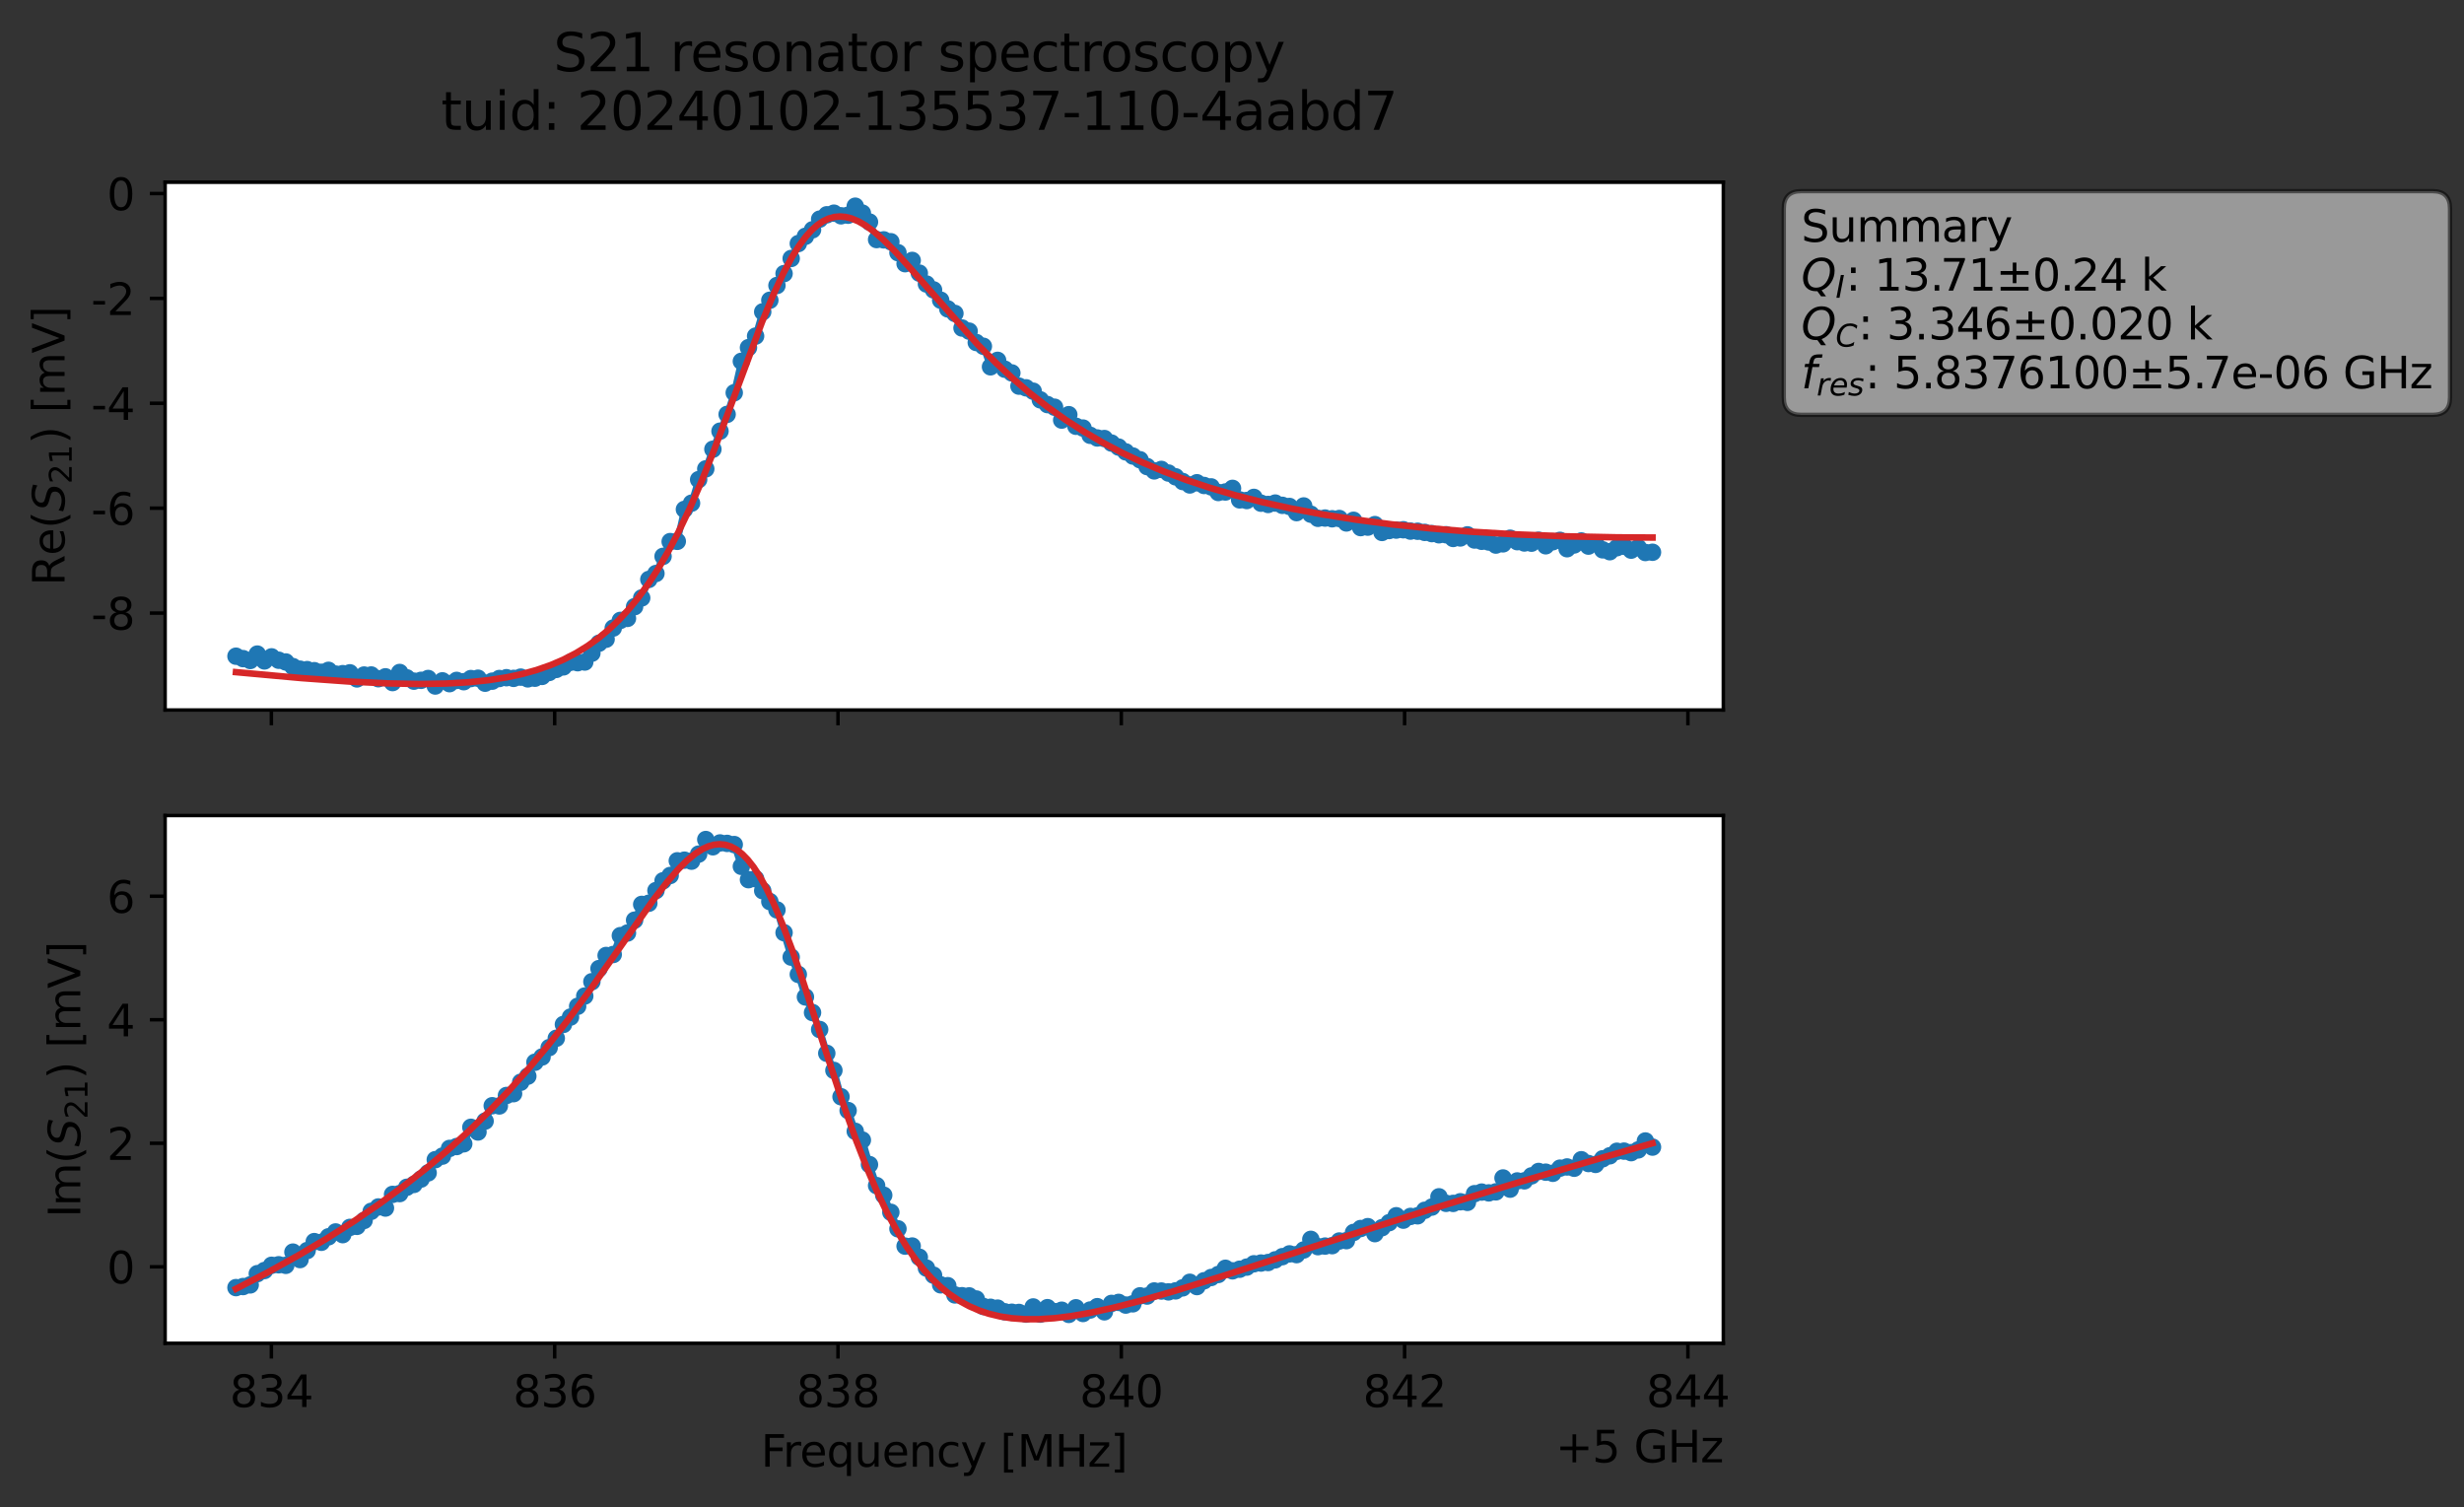 <?xml version="1.0" encoding="utf-8" standalone="no"?>
<!DOCTYPE svg PUBLIC "-//W3C//DTD SVG 1.1//EN"
  "http://www.w3.org/Graphics/SVG/1.1/DTD/svg11.dtd">
<svg xmlns:xlink="http://www.w3.org/1999/xlink" width="564.724pt" height="345.428pt" viewBox="0 0 564.724 345.428" xmlns="http://www.w3.org/2000/svg" version="1.1">
 <rect x="0" y="0" width="564.724" height="345.428" fill="#333333" stroke="none"/>
 <defs>
  <style type="text/css">*{stroke-linejoin: round; stroke-linecap: butt}</style>
 </defs>
 <g id="figure_1">
  <g id="patch_1">
   <path d="M 0 345.428 
L 564.724 345.428 
L 564.724 -0 
L 0 -0 
L 0 345.428 
z
" style="fill: none; opacity: 0"/>
  </g>
  <g id="axes_1">
   <g id="patch_2">
    <path d="M 37.848 162.72 
L 394.968 162.72 
L 394.968 41.76 
L 37.848 41.76 
z
" style="fill: #ffffff"/>
   </g>
   <g id="matplotlib.axis_1">
    <g id="xtick_1">
     <g id="line2d_1">
      <defs>
       <path id="md199f4d110" d="M 0 0 
L 0 3.5 
" style="stroke: #000000; stroke-width: 0.8"/>
      </defs>
      <g>
       <use xlink:href="#md199f4d110" x="62.198" y="162.72" style="stroke: #000000; stroke-width: 0.8"/>
      </g>
     </g>
    </g>
    <g id="xtick_2">
     <g id="line2d_2">
      <g>
       <use xlink:href="#md199f4d110" x="127.128" y="162.72" style="stroke: #000000; stroke-width: 0.8"/>
      </g>
     </g>
    </g>
    <g id="xtick_3">
     <g id="line2d_3">
      <g>
       <use xlink:href="#md199f4d110" x="192.059" y="162.72" style="stroke: #000000; stroke-width: 0.8"/>
      </g>
     </g>
    </g>
    <g id="xtick_4">
     <g id="line2d_4">
      <g>
       <use xlink:href="#md199f4d110" x="256.99" y="162.72" style="stroke: #000000; stroke-width: 0.8"/>
      </g>
     </g>
    </g>
    <g id="xtick_5">
     <g id="line2d_5">
      <g>
       <use xlink:href="#md199f4d110" x="321.921" y="162.72" style="stroke: #000000; stroke-width: 0.8"/>
      </g>
     </g>
    </g>
    <g id="xtick_6">
     <g id="line2d_6">
      <g>
       <use xlink:href="#md199f4d110" x="386.852" y="162.72" style="stroke: #000000; stroke-width: 0.8"/>
      </g>
     </g>
    </g>
   </g>
   <g id="matplotlib.axis_2">
    <g id="ytick_1">
     <g id="line2d_7">
      <defs>
       <path id="mc7ba657095" d="M 0 0 
L -3.5 0 
" style="stroke: #000000; stroke-width: 0.8"/>
      </defs>
      <g>
       <use xlink:href="#mc7ba657095" x="37.848" y="140.506" style="stroke: #000000; stroke-width: 0.8"/>
      </g>
     </g>
     <g id="text_1">
      <!-- -8 -->
      <g transform="translate(20.878 144.305) scale(0.1 -0.1)">
       <defs>
        <path id="DejaVuSans-2d" d="M 313 2009 
L 1997 2009 
L 1997 1497 
L 313 1497 
L 313 2009 
z
" transform="scale(0.016)"/>
        <path id="DejaVuSans-38" d="M 2034 2216 
Q 1584 2216 1326 1975 
Q 1069 1734 1069 1313 
Q 1069 891 1326 650 
Q 1584 409 2034 409 
Q 2484 409 2743 651 
Q 3003 894 3003 1313 
Q 3003 1734 2745 1975 
Q 2488 2216 2034 2216 
z
M 1403 2484 
Q 997 2584 770 2862 
Q 544 3141 544 3541 
Q 544 4100 942 4425 
Q 1341 4750 2034 4750 
Q 2731 4750 3128 4425 
Q 3525 4100 3525 3541 
Q 3525 3141 3298 2862 
Q 3072 2584 2669 2484 
Q 3125 2378 3379 2068 
Q 3634 1759 3634 1313 
Q 3634 634 3220 271 
Q 2806 -91 2034 -91 
Q 1263 -91 848 271 
Q 434 634 434 1313 
Q 434 1759 690 2068 
Q 947 2378 1403 2484 
z
M 1172 3481 
Q 1172 3119 1398 2916 
Q 1625 2713 2034 2713 
Q 2441 2713 2670 2916 
Q 2900 3119 2900 3481 
Q 2900 3844 2670 4047 
Q 2441 4250 2034 4250 
Q 1625 4250 1398 4047 
Q 1172 3844 1172 3481 
z
" transform="scale(0.016)"/>
       </defs>
       <use xlink:href="#DejaVuSans-2d"/>
       <use xlink:href="#DejaVuSans-38" x="36.084"/>
      </g>
     </g>
    </g>
    <g id="ytick_2">
     <g id="line2d_8">
      <g>
       <use xlink:href="#mc7ba657095" x="37.848" y="116.469" style="stroke: #000000; stroke-width: 0.8"/>
      </g>
     </g>
     <g id="text_2">
      <!-- -6 -->
      <g transform="translate(20.878 120.269) scale(0.1 -0.1)">
       <defs>
        <path id="DejaVuSans-36" d="M 2113 2584 
Q 1688 2584 1439 2293 
Q 1191 2003 1191 1497 
Q 1191 994 1439 701 
Q 1688 409 2113 409 
Q 2538 409 2786 701 
Q 3034 994 3034 1497 
Q 3034 2003 2786 2293 
Q 2538 2584 2113 2584 
z
M 3366 4563 
L 3366 3988 
Q 3128 4100 2886 4159 
Q 2644 4219 2406 4219 
Q 1781 4219 1451 3797 
Q 1122 3375 1075 2522 
Q 1259 2794 1537 2939 
Q 1816 3084 2150 3084 
Q 2853 3084 3261 2657 
Q 3669 2231 3669 1497 
Q 3669 778 3244 343 
Q 2819 -91 2113 -91 
Q 1303 -91 875 529 
Q 447 1150 447 2328 
Q 447 3434 972 4092 
Q 1497 4750 2381 4750 
Q 2619 4750 2861 4703 
Q 3103 4656 3366 4563 
z
" transform="scale(0.016)"/>
       </defs>
       <use xlink:href="#DejaVuSans-2d"/>
       <use xlink:href="#DejaVuSans-36" x="36.084"/>
      </g>
     </g>
    </g>
    <g id="ytick_3">
     <g id="line2d_9">
      <g>
       <use xlink:href="#mc7ba657095" x="37.848" y="92.433" style="stroke: #000000; stroke-width: 0.8"/>
      </g>
     </g>
     <g id="text_3">
      <!-- -4 -->
      <g transform="translate(20.878 96.232) scale(0.1 -0.1)">
       <defs>
        <path id="DejaVuSans-34" d="M 2419 4116 
L 825 1625 
L 2419 1625 
L 2419 4116 
z
M 2253 4666 
L 3047 4666 
L 3047 1625 
L 3713 1625 
L 3713 1100 
L 3047 1100 
L 3047 0 
L 2419 0 
L 2419 1100 
L 313 1100 
L 313 1709 
L 2253 4666 
z
" transform="scale(0.016)"/>
       </defs>
       <use xlink:href="#DejaVuSans-2d"/>
       <use xlink:href="#DejaVuSans-34" x="36.084"/>
      </g>
     </g>
    </g>
    <g id="ytick_4">
     <g id="line2d_10">
      <g>
       <use xlink:href="#mc7ba657095" x="37.848" y="68.397" style="stroke: #000000; stroke-width: 0.8"/>
      </g>
     </g>
     <g id="text_4">
      <!-- -2 -->
      <g transform="translate(20.878 72.196) scale(0.1 -0.1)">
       <defs>
        <path id="DejaVuSans-32" d="M 1228 531 
L 3431 531 
L 3431 0 
L 469 0 
L 469 531 
Q 828 903 1448 1529 
Q 2069 2156 2228 2338 
Q 2531 2678 2651 2914 
Q 2772 3150 2772 3378 
Q 2772 3750 2511 3984 
Q 2250 4219 1831 4219 
Q 1534 4219 1204 4116 
Q 875 4013 500 3803 
L 500 4441 
Q 881 4594 1212 4672 
Q 1544 4750 1819 4750 
Q 2544 4750 2975 4387 
Q 3406 4025 3406 3419 
Q 3406 3131 3298 2873 
Q 3191 2616 2906 2266 
Q 2828 2175 2409 1742 
Q 1991 1309 1228 531 
z
" transform="scale(0.016)"/>
       </defs>
       <use xlink:href="#DejaVuSans-2d"/>
       <use xlink:href="#DejaVuSans-32" x="36.084"/>
      </g>
     </g>
    </g>
    <g id="ytick_5">
     <g id="line2d_11">
      <g>
       <use xlink:href="#mc7ba657095" x="37.848" y="44.361" style="stroke: #000000; stroke-width: 0.8"/>
      </g>
     </g>
     <g id="text_5">
      <!-- 0 -->
      <g transform="translate(24.486 48.16) scale(0.1 -0.1)">
       <defs>
        <path id="DejaVuSans-30" d="M 2034 4250 
Q 1547 4250 1301 3770 
Q 1056 3291 1056 2328 
Q 1056 1369 1301 889 
Q 1547 409 2034 409 
Q 2525 409 2770 889 
Q 3016 1369 3016 2328 
Q 3016 3291 2770 3770 
Q 2525 4250 2034 4250 
z
M 2034 4750 
Q 2819 4750 3233 4129 
Q 3647 3509 3647 2328 
Q 3647 1150 3233 529 
Q 2819 -91 2034 -91 
Q 1250 -91 836 529 
Q 422 1150 422 2328 
Q 422 3509 836 4129 
Q 1250 4750 2034 4750 
z
" transform="scale(0.016)"/>
       </defs>
       <use xlink:href="#DejaVuSans-30"/>
      </g>
     </g>
    </g>
    <g id="text_6">
     <!-- Re$(S_{21})$ [mV] -->
     <g transform="translate(14.798 134.24) rotate(-90) scale(0.1 -0.1)">
      <defs>
       <path id="DejaVuSans-52" d="M 2841 2188 
Q 3044 2119 3236 1894 
Q 3428 1669 3622 1275 
L 4263 0 
L 3584 0 
L 2988 1197 
Q 2756 1666 2539 1819 
Q 2322 1972 1947 1972 
L 1259 1972 
L 1259 0 
L 628 0 
L 628 4666 
L 2053 4666 
Q 2853 4666 3247 4331 
Q 3641 3997 3641 3322 
Q 3641 2881 3436 2590 
Q 3231 2300 2841 2188 
z
M 1259 4147 
L 1259 2491 
L 2053 2491 
Q 2509 2491 2742 2702 
Q 2975 2913 2975 3322 
Q 2975 3731 2742 3939 
Q 2509 4147 2053 4147 
L 1259 4147 
z
" transform="scale(0.016)"/>
       <path id="DejaVuSans-65" d="M 3597 1894 
L 3597 1613 
L 953 1613 
Q 991 1019 1311 708 
Q 1631 397 2203 397 
Q 2534 397 2845 478 
Q 3156 559 3463 722 
L 3463 178 
Q 3153 47 2828 -22 
Q 2503 -91 2169 -91 
Q 1331 -91 842 396 
Q 353 884 353 1716 
Q 353 2575 817 3079 
Q 1281 3584 2069 3584 
Q 2775 3584 3186 3129 
Q 3597 2675 3597 1894 
z
M 3022 2063 
Q 3016 2534 2758 2815 
Q 2500 3097 2075 3097 
Q 1594 3097 1305 2825 
Q 1016 2553 972 2059 
L 3022 2063 
z
" transform="scale(0.016)"/>
       <path id="DejaVuSans-28" d="M 1984 4856 
Q 1566 4138 1362 3434 
Q 1159 2731 1159 2009 
Q 1159 1288 1364 580 
Q 1569 -128 1984 -844 
L 1484 -844 
Q 1016 -109 783 600 
Q 550 1309 550 2009 
Q 550 2706 781 3412 
Q 1013 4119 1484 4856 
L 1984 4856 
z
" transform="scale(0.016)"/>
       <path id="DejaVuSans-Oblique-53" d="M 3859 4513 
L 3738 3897 
Q 3422 4066 3111 4152 
Q 2800 4238 2509 4238 
Q 1944 4238 1609 3991 
Q 1275 3744 1275 3334 
Q 1275 3109 1398 2989 
Q 1522 2869 2034 2731 
L 2413 2638 
Q 3053 2472 3303 2217 
Q 3553 1963 3553 1503 
Q 3553 797 2998 353 
Q 2444 -91 1538 -91 
Q 1166 -91 791 -17 
Q 416 56 38 206 
L 166 856 
Q 513 641 861 531 
Q 1209 422 1556 422 
Q 2147 422 2503 684 
Q 2859 947 2859 1369 
Q 2859 1650 2717 1795 
Q 2575 1941 2106 2059 
L 1728 2156 
Q 1081 2325 845 2545 
Q 609 2766 609 3163 
Q 609 3859 1145 4304 
Q 1681 4750 2541 4750 
Q 2875 4750 3203 4690 
Q 3531 4631 3859 4513 
z
" transform="scale(0.016)"/>
       <path id="DejaVuSans-31" d="M 794 531 
L 1825 531 
L 1825 4091 
L 703 3866 
L 703 4441 
L 1819 4666 
L 2450 4666 
L 2450 531 
L 3481 531 
L 3481 0 
L 794 0 
L 794 531 
z
" transform="scale(0.016)"/>
       <path id="DejaVuSans-29" d="M 513 4856 
L 1013 4856 
Q 1481 4119 1714 3412 
Q 1947 2706 1947 2009 
Q 1947 1309 1714 600 
Q 1481 -109 1013 -844 
L 513 -844 
Q 928 -128 1133 580 
Q 1338 1288 1338 2009 
Q 1338 2731 1133 3434 
Q 928 4138 513 4856 
z
" transform="scale(0.016)"/>
       <path id="DejaVuSans-20" transform="scale(0.016)"/>
       <path id="DejaVuSans-5b" d="M 550 4863 
L 1875 4863 
L 1875 4416 
L 1125 4416 
L 1125 -397 
L 1875 -397 
L 1875 -844 
L 550 -844 
L 550 4863 
z
" transform="scale(0.016)"/>
       <path id="DejaVuSans-6d" d="M 3328 2828 
Q 3544 3216 3844 3400 
Q 4144 3584 4550 3584 
Q 5097 3584 5394 3201 
Q 5691 2819 5691 2113 
L 5691 0 
L 5113 0 
L 5113 2094 
Q 5113 2597 4934 2840 
Q 4756 3084 4391 3084 
Q 3944 3084 3684 2787 
Q 3425 2491 3425 1978 
L 3425 0 
L 2847 0 
L 2847 2094 
Q 2847 2600 2669 2842 
Q 2491 3084 2119 3084 
Q 1678 3084 1418 2786 
Q 1159 2488 1159 1978 
L 1159 0 
L 581 0 
L 581 3500 
L 1159 3500 
L 1159 2956 
Q 1356 3278 1631 3431 
Q 1906 3584 2284 3584 
Q 2666 3584 2933 3390 
Q 3200 3197 3328 2828 
z
" transform="scale(0.016)"/>
       <path id="DejaVuSans-56" d="M 1831 0 
L 50 4666 
L 709 4666 
L 2188 738 
L 3669 4666 
L 4325 4666 
L 2547 0 
L 1831 0 
z
" transform="scale(0.016)"/>
       <path id="DejaVuSans-5d" d="M 1947 4863 
L 1947 -844 
L 622 -844 
L 622 -397 
L 1369 -397 
L 1369 4416 
L 622 4416 
L 622 4863 
L 1947 4863 
z
" transform="scale(0.016)"/>
      </defs>
      <use xlink:href="#DejaVuSans-52" transform="translate(0 0.016)"/>
      <use xlink:href="#DejaVuSans-65" transform="translate(69.482 0.016)"/>
      <use xlink:href="#DejaVuSans-28" transform="translate(131.006 0.016)"/>
      <use xlink:href="#DejaVuSans-Oblique-53" transform="translate(170.02 0.016)"/>
      <use xlink:href="#DejaVuSans-32" transform="translate(233.496 -16.391) scale(0.7)"/>
      <use xlink:href="#DejaVuSans-31" transform="translate(278.032 -16.391) scale(0.7)"/>
      <use xlink:href="#DejaVuSans-29" transform="translate(325.303 0.016)"/>
      <use xlink:href="#DejaVuSans-20" transform="translate(364.316 0.016)"/>
      <use xlink:href="#DejaVuSans-5b" transform="translate(396.104 0.016)"/>
      <use xlink:href="#DejaVuSans-6d" transform="translate(435.117 0.016)"/>
      <use xlink:href="#DejaVuSans-56" transform="translate(532.529 0.016)"/>
      <use xlink:href="#DejaVuSans-5d" transform="translate(600.938 0.016)"/>
     </g>
    </g>
   </g>
   <g id="line2d_12">
    <path d="M 54.081 150.396 
L 55.713 150.949 
L 57.344 151.378 
L 58.975 149.907 
L 60.607 151.477 
L 62.238 150.545 
L 63.87 151.32 
L 65.501 151.715 
L 67.133 152.772 
L 68.764 153.368 
L 70.395 153.467 
L 72.027 153.713 
L 73.658 154.083 
L 75.29 153.631 
L 76.921 154.493 
L 80.184 154.204 
L 81.815 155.598 
L 83.447 154.711 
L 85.078 154.7 
L 86.71 155.555 
L 88.341 155.12 
L 89.973 156.435 
L 91.604 154.124 
L 93.235 155.355 
L 94.867 156.115 
L 96.498 155.925 
L 98.13 155.504 
L 99.761 157.222 
L 101.393 156.042 
L 103.024 156.686 
L 104.655 155.94 
L 106.287 156.236 
L 107.918 155.519 
L 109.55 155.438 
L 111.181 156.579 
L 112.813 156.115 
L 114.444 155.506 
L 116.076 155.32 
L 117.707 155.474 
L 119.338 155.189 
L 120.97 155.589 
L 122.601 155.439 
L 124.233 155.025 
L 125.864 154.123 
L 129.127 152.84 
L 130.758 151.79 
L 132.39 151.886 
L 134.021 151.729 
L 135.653 149.708 
L 137.284 147.419 
L 138.916 146.502 
L 140.547 143.941 
L 142.178 142.189 
L 143.81 141.727 
L 145.441 139.042 
L 147.073 137.037 
L 148.704 132.798 
L 150.336 131.439 
L 151.967 127.508 
L 153.598 124.127 
L 155.23 124.068 
L 156.861 116.748 
L 158.493 115.321 
L 160.124 109.923 
L 161.756 107.461 
L 163.387 102.96 
L 166.65 94.968 
L 168.281 90.012 
L 169.913 82.808 
L 171.544 79.675 
L 173.176 77.034 
L 174.807 71.472 
L 176.438 68.813 
L 178.07 65.43 
L 179.701 62.703 
L 182.964 55.824 
L 184.596 54.156 
L 186.227 52.659 
L 187.858 50.225 
L 189.49 49.228 
L 191.121 48.86 
L 192.753 49.459 
L 194.384 49.325 
L 196.016 47.258 
L 197.647 48.844 
L 199.278 50.883 
L 200.91 54.905 
L 202.541 54.975 
L 204.173 55.404 
L 207.436 60.433 
L 209.067 59.688 
L 210.698 62.598 
L 212.33 65.091 
L 213.961 66.442 
L 215.593 68.798 
L 217.224 70.796 
L 218.856 71.836 
L 220.487 75.178 
L 222.118 75.895 
L 223.75 78.497 
L 225.381 79.36 
L 227.013 84.069 
L 228.644 82.588 
L 230.276 84.615 
L 231.907 85.475 
L 233.538 88.5 
L 235.17 88.884 
L 236.801 89.662 
L 238.433 91.639 
L 240.064 92.726 
L 241.696 93.329 
L 243.327 96.281 
L 244.958 95.04 
L 246.59 97.692 
L 248.221 98.108 
L 249.853 99.766 
L 251.484 100.377 
L 253.116 100.507 
L 258.01 103.566 
L 261.273 105.368 
L 262.904 106.934 
L 264.536 107.922 
L 266.167 107.586 
L 269.43 109.28 
L 271.061 110.36 
L 272.693 111.144 
L 274.324 110.641 
L 275.956 111.264 
L 277.587 111.59 
L 279.218 112.872 
L 280.85 112.758 
L 282.481 111.926 
L 284.113 114.566 
L 285.744 114.712 
L 287.376 113.995 
L 289.007 115.325 
L 290.638 115.617 
L 292.27 115.297 
L 293.901 115.815 
L 295.533 116.077 
L 297.164 117.485 
L 298.796 115.957 
L 300.427 117.849 
L 302.059 118.791 
L 303.69 118.731 
L 305.321 118.897 
L 306.953 118.835 
L 308.584 119.854 
L 310.216 119.245 
L 311.847 120.919 
L 313.479 120.812 
L 315.11 120.234 
L 316.741 122.031 
L 318.373 121.592 
L 321.636 121.412 
L 323.267 121.723 
L 324.899 121.755 
L 329.793 122.565 
L 331.424 122.555 
L 333.056 123.407 
L 334.687 123.291 
L 336.319 122.586 
L 337.95 123.763 
L 339.581 124.057 
L 341.213 124.222 
L 342.844 124.923 
L 344.476 124.643 
L 346.107 123.352 
L 347.739 124.144 
L 349.37 124.443 
L 351.001 124.491 
L 352.633 123.819 
L 354.264 125.086 
L 355.896 124.159 
L 357.527 123.841 
L 359.159 125.76 
L 362.421 123.981 
L 364.053 125.163 
L 365.684 124.557 
L 367.316 126.014 
L 368.947 126.443 
L 370.579 125.525 
L 372.21 125.194 
L 373.841 126.091 
L 375.473 125.504 
L 377.104 126.629 
L 378.736 126.571 
L 378.736 126.571 
" clip-path="url(#p53e5fb6694)" style="fill: none; stroke: #1f77b4; stroke-width: 1.5; stroke-linecap: square"/>
    <defs>
     <path id="me3da15be8d" d="M 0 1.5 
C 0.398 1.5 0.779 1.342 1.061 1.061 
C 1.342 0.779 1.5 0.398 1.5 0 
C 1.5 -0.398 1.342 -0.779 1.061 -1.061 
C 0.779 -1.342 0.398 -1.5 0 -1.5 
C -0.398 -1.5 -0.779 -1.342 -1.061 -1.061 
C -1.342 -0.779 -1.5 -0.398 -1.5 0 
C -1.5 0.398 -1.342 0.779 -1.061 1.061 
C -0.779 1.342 -0.398 1.5 0 1.5 
z
" style="stroke: #1f77b4"/>
    </defs>
    <g clip-path="url(#p53e5fb6694)">
     <use xlink:href="#me3da15be8d" x="54.081" y="150.396" style="fill: #1f77b4; stroke: #1f77b4"/>
     <use xlink:href="#me3da15be8d" x="55.713" y="150.949" style="fill: #1f77b4; stroke: #1f77b4"/>
     <use xlink:href="#me3da15be8d" x="57.344" y="151.378" style="fill: #1f77b4; stroke: #1f77b4"/>
     <use xlink:href="#me3da15be8d" x="58.975" y="149.907" style="fill: #1f77b4; stroke: #1f77b4"/>
     <use xlink:href="#me3da15be8d" x="60.607" y="151.477" style="fill: #1f77b4; stroke: #1f77b4"/>
     <use xlink:href="#me3da15be8d" x="62.238" y="150.545" style="fill: #1f77b4; stroke: #1f77b4"/>
     <use xlink:href="#me3da15be8d" x="63.87" y="151.32" style="fill: #1f77b4; stroke: #1f77b4"/>
     <use xlink:href="#me3da15be8d" x="65.501" y="151.715" style="fill: #1f77b4; stroke: #1f77b4"/>
     <use xlink:href="#me3da15be8d" x="67.133" y="152.772" style="fill: #1f77b4; stroke: #1f77b4"/>
     <use xlink:href="#me3da15be8d" x="68.764" y="153.368" style="fill: #1f77b4; stroke: #1f77b4"/>
     <use xlink:href="#me3da15be8d" x="70.395" y="153.467" style="fill: #1f77b4; stroke: #1f77b4"/>
     <use xlink:href="#me3da15be8d" x="72.027" y="153.713" style="fill: #1f77b4; stroke: #1f77b4"/>
     <use xlink:href="#me3da15be8d" x="73.658" y="154.083" style="fill: #1f77b4; stroke: #1f77b4"/>
     <use xlink:href="#me3da15be8d" x="75.29" y="153.631" style="fill: #1f77b4; stroke: #1f77b4"/>
     <use xlink:href="#me3da15be8d" x="76.921" y="154.493" style="fill: #1f77b4; stroke: #1f77b4"/>
     <use xlink:href="#me3da15be8d" x="78.553" y="154.394" style="fill: #1f77b4; stroke: #1f77b4"/>
     <use xlink:href="#me3da15be8d" x="80.184" y="154.204" style="fill: #1f77b4; stroke: #1f77b4"/>
     <use xlink:href="#me3da15be8d" x="81.815" y="155.598" style="fill: #1f77b4; stroke: #1f77b4"/>
     <use xlink:href="#me3da15be8d" x="83.447" y="154.711" style="fill: #1f77b4; stroke: #1f77b4"/>
     <use xlink:href="#me3da15be8d" x="85.078" y="154.7" style="fill: #1f77b4; stroke: #1f77b4"/>
     <use xlink:href="#me3da15be8d" x="86.71" y="155.555" style="fill: #1f77b4; stroke: #1f77b4"/>
     <use xlink:href="#me3da15be8d" x="88.341" y="155.12" style="fill: #1f77b4; stroke: #1f77b4"/>
     <use xlink:href="#me3da15be8d" x="89.973" y="156.435" style="fill: #1f77b4; stroke: #1f77b4"/>
     <use xlink:href="#me3da15be8d" x="91.604" y="154.124" style="fill: #1f77b4; stroke: #1f77b4"/>
     <use xlink:href="#me3da15be8d" x="93.235" y="155.355" style="fill: #1f77b4; stroke: #1f77b4"/>
     <use xlink:href="#me3da15be8d" x="94.867" y="156.115" style="fill: #1f77b4; stroke: #1f77b4"/>
     <use xlink:href="#me3da15be8d" x="96.498" y="155.925" style="fill: #1f77b4; stroke: #1f77b4"/>
     <use xlink:href="#me3da15be8d" x="98.13" y="155.504" style="fill: #1f77b4; stroke: #1f77b4"/>
     <use xlink:href="#me3da15be8d" x="99.761" y="157.222" style="fill: #1f77b4; stroke: #1f77b4"/>
     <use xlink:href="#me3da15be8d" x="101.393" y="156.042" style="fill: #1f77b4; stroke: #1f77b4"/>
     <use xlink:href="#me3da15be8d" x="103.024" y="156.686" style="fill: #1f77b4; stroke: #1f77b4"/>
     <use xlink:href="#me3da15be8d" x="104.655" y="155.94" style="fill: #1f77b4; stroke: #1f77b4"/>
     <use xlink:href="#me3da15be8d" x="106.287" y="156.236" style="fill: #1f77b4; stroke: #1f77b4"/>
     <use xlink:href="#me3da15be8d" x="107.918" y="155.519" style="fill: #1f77b4; stroke: #1f77b4"/>
     <use xlink:href="#me3da15be8d" x="109.55" y="155.438" style="fill: #1f77b4; stroke: #1f77b4"/>
     <use xlink:href="#me3da15be8d" x="111.181" y="156.579" style="fill: #1f77b4; stroke: #1f77b4"/>
     <use xlink:href="#me3da15be8d" x="112.813" y="156.115" style="fill: #1f77b4; stroke: #1f77b4"/>
     <use xlink:href="#me3da15be8d" x="114.444" y="155.506" style="fill: #1f77b4; stroke: #1f77b4"/>
     <use xlink:href="#me3da15be8d" x="116.076" y="155.32" style="fill: #1f77b4; stroke: #1f77b4"/>
     <use xlink:href="#me3da15be8d" x="117.707" y="155.474" style="fill: #1f77b4; stroke: #1f77b4"/>
     <use xlink:href="#me3da15be8d" x="119.338" y="155.189" style="fill: #1f77b4; stroke: #1f77b4"/>
     <use xlink:href="#me3da15be8d" x="120.97" y="155.589" style="fill: #1f77b4; stroke: #1f77b4"/>
     <use xlink:href="#me3da15be8d" x="122.601" y="155.439" style="fill: #1f77b4; stroke: #1f77b4"/>
     <use xlink:href="#me3da15be8d" x="124.233" y="155.025" style="fill: #1f77b4; stroke: #1f77b4"/>
     <use xlink:href="#me3da15be8d" x="125.864" y="154.123" style="fill: #1f77b4; stroke: #1f77b4"/>
     <use xlink:href="#me3da15be8d" x="127.496" y="153.421" style="fill: #1f77b4; stroke: #1f77b4"/>
     <use xlink:href="#me3da15be8d" x="129.127" y="152.84" style="fill: #1f77b4; stroke: #1f77b4"/>
     <use xlink:href="#me3da15be8d" x="130.758" y="151.79" style="fill: #1f77b4; stroke: #1f77b4"/>
     <use xlink:href="#me3da15be8d" x="132.39" y="151.886" style="fill: #1f77b4; stroke: #1f77b4"/>
     <use xlink:href="#me3da15be8d" x="134.021" y="151.729" style="fill: #1f77b4; stroke: #1f77b4"/>
     <use xlink:href="#me3da15be8d" x="135.653" y="149.708" style="fill: #1f77b4; stroke: #1f77b4"/>
     <use xlink:href="#me3da15be8d" x="137.284" y="147.419" style="fill: #1f77b4; stroke: #1f77b4"/>
     <use xlink:href="#me3da15be8d" x="138.916" y="146.502" style="fill: #1f77b4; stroke: #1f77b4"/>
     <use xlink:href="#me3da15be8d" x="140.547" y="143.941" style="fill: #1f77b4; stroke: #1f77b4"/>
     <use xlink:href="#me3da15be8d" x="142.178" y="142.189" style="fill: #1f77b4; stroke: #1f77b4"/>
     <use xlink:href="#me3da15be8d" x="143.81" y="141.727" style="fill: #1f77b4; stroke: #1f77b4"/>
     <use xlink:href="#me3da15be8d" x="145.441" y="139.042" style="fill: #1f77b4; stroke: #1f77b4"/>
     <use xlink:href="#me3da15be8d" x="147.073" y="137.037" style="fill: #1f77b4; stroke: #1f77b4"/>
     <use xlink:href="#me3da15be8d" x="148.704" y="132.798" style="fill: #1f77b4; stroke: #1f77b4"/>
     <use xlink:href="#me3da15be8d" x="150.336" y="131.439" style="fill: #1f77b4; stroke: #1f77b4"/>
     <use xlink:href="#me3da15be8d" x="151.967" y="127.508" style="fill: #1f77b4; stroke: #1f77b4"/>
     <use xlink:href="#me3da15be8d" x="153.598" y="124.127" style="fill: #1f77b4; stroke: #1f77b4"/>
     <use xlink:href="#me3da15be8d" x="155.23" y="124.068" style="fill: #1f77b4; stroke: #1f77b4"/>
     <use xlink:href="#me3da15be8d" x="156.861" y="116.748" style="fill: #1f77b4; stroke: #1f77b4"/>
     <use xlink:href="#me3da15be8d" x="158.493" y="115.321" style="fill: #1f77b4; stroke: #1f77b4"/>
     <use xlink:href="#me3da15be8d" x="160.124" y="109.923" style="fill: #1f77b4; stroke: #1f77b4"/>
     <use xlink:href="#me3da15be8d" x="161.756" y="107.461" style="fill: #1f77b4; stroke: #1f77b4"/>
     <use xlink:href="#me3da15be8d" x="163.387" y="102.96" style="fill: #1f77b4; stroke: #1f77b4"/>
     <use xlink:href="#me3da15be8d" x="165.018" y="98.817" style="fill: #1f77b4; stroke: #1f77b4"/>
     <use xlink:href="#me3da15be8d" x="166.65" y="94.968" style="fill: #1f77b4; stroke: #1f77b4"/>
     <use xlink:href="#me3da15be8d" x="168.281" y="90.012" style="fill: #1f77b4; stroke: #1f77b4"/>
     <use xlink:href="#me3da15be8d" x="169.913" y="82.808" style="fill: #1f77b4; stroke: #1f77b4"/>
     <use xlink:href="#me3da15be8d" x="171.544" y="79.675" style="fill: #1f77b4; stroke: #1f77b4"/>
     <use xlink:href="#me3da15be8d" x="173.176" y="77.034" style="fill: #1f77b4; stroke: #1f77b4"/>
     <use xlink:href="#me3da15be8d" x="174.807" y="71.472" style="fill: #1f77b4; stroke: #1f77b4"/>
     <use xlink:href="#me3da15be8d" x="176.438" y="68.813" style="fill: #1f77b4; stroke: #1f77b4"/>
     <use xlink:href="#me3da15be8d" x="178.07" y="65.43" style="fill: #1f77b4; stroke: #1f77b4"/>
     <use xlink:href="#me3da15be8d" x="179.701" y="62.703" style="fill: #1f77b4; stroke: #1f77b4"/>
     <use xlink:href="#me3da15be8d" x="181.333" y="59.238" style="fill: #1f77b4; stroke: #1f77b4"/>
     <use xlink:href="#me3da15be8d" x="182.964" y="55.824" style="fill: #1f77b4; stroke: #1f77b4"/>
     <use xlink:href="#me3da15be8d" x="184.596" y="54.156" style="fill: #1f77b4; stroke: #1f77b4"/>
     <use xlink:href="#me3da15be8d" x="186.227" y="52.659" style="fill: #1f77b4; stroke: #1f77b4"/>
     <use xlink:href="#me3da15be8d" x="187.858" y="50.225" style="fill: #1f77b4; stroke: #1f77b4"/>
     <use xlink:href="#me3da15be8d" x="189.49" y="49.228" style="fill: #1f77b4; stroke: #1f77b4"/>
     <use xlink:href="#me3da15be8d" x="191.121" y="48.86" style="fill: #1f77b4; stroke: #1f77b4"/>
     <use xlink:href="#me3da15be8d" x="192.753" y="49.459" style="fill: #1f77b4; stroke: #1f77b4"/>
     <use xlink:href="#me3da15be8d" x="194.384" y="49.325" style="fill: #1f77b4; stroke: #1f77b4"/>
     <use xlink:href="#me3da15be8d" x="196.016" y="47.258" style="fill: #1f77b4; stroke: #1f77b4"/>
     <use xlink:href="#me3da15be8d" x="197.647" y="48.844" style="fill: #1f77b4; stroke: #1f77b4"/>
     <use xlink:href="#me3da15be8d" x="199.278" y="50.883" style="fill: #1f77b4; stroke: #1f77b4"/>
     <use xlink:href="#me3da15be8d" x="200.91" y="54.905" style="fill: #1f77b4; stroke: #1f77b4"/>
     <use xlink:href="#me3da15be8d" x="202.541" y="54.975" style="fill: #1f77b4; stroke: #1f77b4"/>
     <use xlink:href="#me3da15be8d" x="204.173" y="55.404" style="fill: #1f77b4; stroke: #1f77b4"/>
     <use xlink:href="#me3da15be8d" x="205.804" y="57.914" style="fill: #1f77b4; stroke: #1f77b4"/>
     <use xlink:href="#me3da15be8d" x="207.436" y="60.433" style="fill: #1f77b4; stroke: #1f77b4"/>
     <use xlink:href="#me3da15be8d" x="209.067" y="59.688" style="fill: #1f77b4; stroke: #1f77b4"/>
     <use xlink:href="#me3da15be8d" x="210.698" y="62.598" style="fill: #1f77b4; stroke: #1f77b4"/>
     <use xlink:href="#me3da15be8d" x="212.33" y="65.091" style="fill: #1f77b4; stroke: #1f77b4"/>
     <use xlink:href="#me3da15be8d" x="213.961" y="66.442" style="fill: #1f77b4; stroke: #1f77b4"/>
     <use xlink:href="#me3da15be8d" x="215.593" y="68.798" style="fill: #1f77b4; stroke: #1f77b4"/>
     <use xlink:href="#me3da15be8d" x="217.224" y="70.796" style="fill: #1f77b4; stroke: #1f77b4"/>
     <use xlink:href="#me3da15be8d" x="218.856" y="71.836" style="fill: #1f77b4; stroke: #1f77b4"/>
     <use xlink:href="#me3da15be8d" x="220.487" y="75.178" style="fill: #1f77b4; stroke: #1f77b4"/>
     <use xlink:href="#me3da15be8d" x="222.118" y="75.895" style="fill: #1f77b4; stroke: #1f77b4"/>
     <use xlink:href="#me3da15be8d" x="223.75" y="78.497" style="fill: #1f77b4; stroke: #1f77b4"/>
     <use xlink:href="#me3da15be8d" x="225.381" y="79.36" style="fill: #1f77b4; stroke: #1f77b4"/>
     <use xlink:href="#me3da15be8d" x="227.013" y="84.069" style="fill: #1f77b4; stroke: #1f77b4"/>
     <use xlink:href="#me3da15be8d" x="228.644" y="82.588" style="fill: #1f77b4; stroke: #1f77b4"/>
     <use xlink:href="#me3da15be8d" x="230.276" y="84.615" style="fill: #1f77b4; stroke: #1f77b4"/>
     <use xlink:href="#me3da15be8d" x="231.907" y="85.475" style="fill: #1f77b4; stroke: #1f77b4"/>
     <use xlink:href="#me3da15be8d" x="233.538" y="88.5" style="fill: #1f77b4; stroke: #1f77b4"/>
     <use xlink:href="#me3da15be8d" x="235.17" y="88.884" style="fill: #1f77b4; stroke: #1f77b4"/>
     <use xlink:href="#me3da15be8d" x="236.801" y="89.662" style="fill: #1f77b4; stroke: #1f77b4"/>
     <use xlink:href="#me3da15be8d" x="238.433" y="91.639" style="fill: #1f77b4; stroke: #1f77b4"/>
     <use xlink:href="#me3da15be8d" x="240.064" y="92.726" style="fill: #1f77b4; stroke: #1f77b4"/>
     <use xlink:href="#me3da15be8d" x="241.696" y="93.329" style="fill: #1f77b4; stroke: #1f77b4"/>
     <use xlink:href="#me3da15be8d" x="243.327" y="96.281" style="fill: #1f77b4; stroke: #1f77b4"/>
     <use xlink:href="#me3da15be8d" x="244.958" y="95.04" style="fill: #1f77b4; stroke: #1f77b4"/>
     <use xlink:href="#me3da15be8d" x="246.59" y="97.692" style="fill: #1f77b4; stroke: #1f77b4"/>
     <use xlink:href="#me3da15be8d" x="248.221" y="98.108" style="fill: #1f77b4; stroke: #1f77b4"/>
     <use xlink:href="#me3da15be8d" x="249.853" y="99.766" style="fill: #1f77b4; stroke: #1f77b4"/>
     <use xlink:href="#me3da15be8d" x="251.484" y="100.377" style="fill: #1f77b4; stroke: #1f77b4"/>
     <use xlink:href="#me3da15be8d" x="253.116" y="100.507" style="fill: #1f77b4; stroke: #1f77b4"/>
     <use xlink:href="#me3da15be8d" x="254.747" y="101.548" style="fill: #1f77b4; stroke: #1f77b4"/>
     <use xlink:href="#me3da15be8d" x="256.378" y="102.467" style="fill: #1f77b4; stroke: #1f77b4"/>
     <use xlink:href="#me3da15be8d" x="258.01" y="103.566" style="fill: #1f77b4; stroke: #1f77b4"/>
     <use xlink:href="#me3da15be8d" x="259.641" y="104.516" style="fill: #1f77b4; stroke: #1f77b4"/>
     <use xlink:href="#me3da15be8d" x="261.273" y="105.368" style="fill: #1f77b4; stroke: #1f77b4"/>
     <use xlink:href="#me3da15be8d" x="262.904" y="106.934" style="fill: #1f77b4; stroke: #1f77b4"/>
     <use xlink:href="#me3da15be8d" x="264.536" y="107.922" style="fill: #1f77b4; stroke: #1f77b4"/>
     <use xlink:href="#me3da15be8d" x="266.167" y="107.586" style="fill: #1f77b4; stroke: #1f77b4"/>
     <use xlink:href="#me3da15be8d" x="267.798" y="108.417" style="fill: #1f77b4; stroke: #1f77b4"/>
     <use xlink:href="#me3da15be8d" x="269.43" y="109.28" style="fill: #1f77b4; stroke: #1f77b4"/>
     <use xlink:href="#me3da15be8d" x="271.061" y="110.36" style="fill: #1f77b4; stroke: #1f77b4"/>
     <use xlink:href="#me3da15be8d" x="272.693" y="111.144" style="fill: #1f77b4; stroke: #1f77b4"/>
     <use xlink:href="#me3da15be8d" x="274.324" y="110.641" style="fill: #1f77b4; stroke: #1f77b4"/>
     <use xlink:href="#me3da15be8d" x="275.956" y="111.264" style="fill: #1f77b4; stroke: #1f77b4"/>
     <use xlink:href="#me3da15be8d" x="277.587" y="111.59" style="fill: #1f77b4; stroke: #1f77b4"/>
     <use xlink:href="#me3da15be8d" x="279.218" y="112.872" style="fill: #1f77b4; stroke: #1f77b4"/>
     <use xlink:href="#me3da15be8d" x="280.85" y="112.758" style="fill: #1f77b4; stroke: #1f77b4"/>
     <use xlink:href="#me3da15be8d" x="282.481" y="111.926" style="fill: #1f77b4; stroke: #1f77b4"/>
     <use xlink:href="#me3da15be8d" x="284.113" y="114.566" style="fill: #1f77b4; stroke: #1f77b4"/>
     <use xlink:href="#me3da15be8d" x="285.744" y="114.712" style="fill: #1f77b4; stroke: #1f77b4"/>
     <use xlink:href="#me3da15be8d" x="287.376" y="113.995" style="fill: #1f77b4; stroke: #1f77b4"/>
     <use xlink:href="#me3da15be8d" x="289.007" y="115.325" style="fill: #1f77b4; stroke: #1f77b4"/>
     <use xlink:href="#me3da15be8d" x="290.638" y="115.617" style="fill: #1f77b4; stroke: #1f77b4"/>
     <use xlink:href="#me3da15be8d" x="292.27" y="115.297" style="fill: #1f77b4; stroke: #1f77b4"/>
     <use xlink:href="#me3da15be8d" x="293.901" y="115.815" style="fill: #1f77b4; stroke: #1f77b4"/>
     <use xlink:href="#me3da15be8d" x="295.533" y="116.077" style="fill: #1f77b4; stroke: #1f77b4"/>
     <use xlink:href="#me3da15be8d" x="297.164" y="117.485" style="fill: #1f77b4; stroke: #1f77b4"/>
     <use xlink:href="#me3da15be8d" x="298.796" y="115.957" style="fill: #1f77b4; stroke: #1f77b4"/>
     <use xlink:href="#me3da15be8d" x="300.427" y="117.849" style="fill: #1f77b4; stroke: #1f77b4"/>
     <use xlink:href="#me3da15be8d" x="302.059" y="118.791" style="fill: #1f77b4; stroke: #1f77b4"/>
     <use xlink:href="#me3da15be8d" x="303.69" y="118.731" style="fill: #1f77b4; stroke: #1f77b4"/>
     <use xlink:href="#me3da15be8d" x="305.321" y="118.897" style="fill: #1f77b4; stroke: #1f77b4"/>
     <use xlink:href="#me3da15be8d" x="306.953" y="118.835" style="fill: #1f77b4; stroke: #1f77b4"/>
     <use xlink:href="#me3da15be8d" x="308.584" y="119.854" style="fill: #1f77b4; stroke: #1f77b4"/>
     <use xlink:href="#me3da15be8d" x="310.216" y="119.245" style="fill: #1f77b4; stroke: #1f77b4"/>
     <use xlink:href="#me3da15be8d" x="311.847" y="120.919" style="fill: #1f77b4; stroke: #1f77b4"/>
     <use xlink:href="#me3da15be8d" x="313.479" y="120.812" style="fill: #1f77b4; stroke: #1f77b4"/>
     <use xlink:href="#me3da15be8d" x="315.11" y="120.234" style="fill: #1f77b4; stroke: #1f77b4"/>
     <use xlink:href="#me3da15be8d" x="316.741" y="122.031" style="fill: #1f77b4; stroke: #1f77b4"/>
     <use xlink:href="#me3da15be8d" x="318.373" y="121.592" style="fill: #1f77b4; stroke: #1f77b4"/>
     <use xlink:href="#me3da15be8d" x="320.004" y="121.487" style="fill: #1f77b4; stroke: #1f77b4"/>
     <use xlink:href="#me3da15be8d" x="321.636" y="121.412" style="fill: #1f77b4; stroke: #1f77b4"/>
     <use xlink:href="#me3da15be8d" x="323.267" y="121.723" style="fill: #1f77b4; stroke: #1f77b4"/>
     <use xlink:href="#me3da15be8d" x="324.899" y="121.755" style="fill: #1f77b4; stroke: #1f77b4"/>
     <use xlink:href="#me3da15be8d" x="326.53" y="122.016" style="fill: #1f77b4; stroke: #1f77b4"/>
     <use xlink:href="#me3da15be8d" x="328.161" y="122.295" style="fill: #1f77b4; stroke: #1f77b4"/>
     <use xlink:href="#me3da15be8d" x="329.793" y="122.565" style="fill: #1f77b4; stroke: #1f77b4"/>
     <use xlink:href="#me3da15be8d" x="331.424" y="122.555" style="fill: #1f77b4; stroke: #1f77b4"/>
     <use xlink:href="#me3da15be8d" x="333.056" y="123.407" style="fill: #1f77b4; stroke: #1f77b4"/>
     <use xlink:href="#me3da15be8d" x="334.687" y="123.291" style="fill: #1f77b4; stroke: #1f77b4"/>
     <use xlink:href="#me3da15be8d" x="336.319" y="122.586" style="fill: #1f77b4; stroke: #1f77b4"/>
     <use xlink:href="#me3da15be8d" x="337.95" y="123.763" style="fill: #1f77b4; stroke: #1f77b4"/>
     <use xlink:href="#me3da15be8d" x="339.581" y="124.057" style="fill: #1f77b4; stroke: #1f77b4"/>
     <use xlink:href="#me3da15be8d" x="341.213" y="124.222" style="fill: #1f77b4; stroke: #1f77b4"/>
     <use xlink:href="#me3da15be8d" x="342.844" y="124.923" style="fill: #1f77b4; stroke: #1f77b4"/>
     <use xlink:href="#me3da15be8d" x="344.476" y="124.643" style="fill: #1f77b4; stroke: #1f77b4"/>
     <use xlink:href="#me3da15be8d" x="346.107" y="123.352" style="fill: #1f77b4; stroke: #1f77b4"/>
     <use xlink:href="#me3da15be8d" x="347.739" y="124.144" style="fill: #1f77b4; stroke: #1f77b4"/>
     <use xlink:href="#me3da15be8d" x="349.37" y="124.443" style="fill: #1f77b4; stroke: #1f77b4"/>
     <use xlink:href="#me3da15be8d" x="351.001" y="124.491" style="fill: #1f77b4; stroke: #1f77b4"/>
     <use xlink:href="#me3da15be8d" x="352.633" y="123.819" style="fill: #1f77b4; stroke: #1f77b4"/>
     <use xlink:href="#me3da15be8d" x="354.264" y="125.086" style="fill: #1f77b4; stroke: #1f77b4"/>
     <use xlink:href="#me3da15be8d" x="355.896" y="124.159" style="fill: #1f77b4; stroke: #1f77b4"/>
     <use xlink:href="#me3da15be8d" x="357.527" y="123.841" style="fill: #1f77b4; stroke: #1f77b4"/>
     <use xlink:href="#me3da15be8d" x="359.159" y="125.76" style="fill: #1f77b4; stroke: #1f77b4"/>
     <use xlink:href="#me3da15be8d" x="360.79" y="124.894" style="fill: #1f77b4; stroke: #1f77b4"/>
     <use xlink:href="#me3da15be8d" x="362.421" y="123.981" style="fill: #1f77b4; stroke: #1f77b4"/>
     <use xlink:href="#me3da15be8d" x="364.053" y="125.163" style="fill: #1f77b4; stroke: #1f77b4"/>
     <use xlink:href="#me3da15be8d" x="365.684" y="124.557" style="fill: #1f77b4; stroke: #1f77b4"/>
     <use xlink:href="#me3da15be8d" x="367.316" y="126.014" style="fill: #1f77b4; stroke: #1f77b4"/>
     <use xlink:href="#me3da15be8d" x="368.947" y="126.443" style="fill: #1f77b4; stroke: #1f77b4"/>
     <use xlink:href="#me3da15be8d" x="370.579" y="125.525" style="fill: #1f77b4; stroke: #1f77b4"/>
     <use xlink:href="#me3da15be8d" x="372.21" y="125.194" style="fill: #1f77b4; stroke: #1f77b4"/>
     <use xlink:href="#me3da15be8d" x="373.841" y="126.091" style="fill: #1f77b4; stroke: #1f77b4"/>
     <use xlink:href="#me3da15be8d" x="375.473" y="125.504" style="fill: #1f77b4; stroke: #1f77b4"/>
     <use xlink:href="#me3da15be8d" x="377.104" y="126.629" style="fill: #1f77b4; stroke: #1f77b4"/>
     <use xlink:href="#me3da15be8d" x="378.736" y="126.571" style="fill: #1f77b4; stroke: #1f77b4"/>
    </g>
   </g>
   <g id="line2d_13">
    <path d="M 54.081 154.049 
L 69.03 155.408 
L 80.08 156.204 
L 88.854 156.626 
L 96.004 156.761 
L 102.178 156.661 
L 107.378 156.363 
L 111.928 155.893 
L 116.152 155.232 
L 119.727 154.462 
L 122.977 153.559 
L 126.227 152.423 
L 129.151 151.167 
L 132.076 149.648 
L 134.676 148.044 
L 137.276 146.166 
L 139.551 144.268 
L 141.826 142.103 
L 144.1 139.645 
L 146.375 136.863 
L 148.65 133.73 
L 150.925 130.22 
L 153.2 126.311 
L 155.475 121.989 
L 158.075 116.542 
L 160.674 110.573 
L 163.599 103.303 
L 167.499 92.944 
L 174.649 73.799 
L 177.248 67.526 
L 179.523 62.632 
L 181.473 58.984 
L 183.098 56.377 
L 184.723 54.19 
L 186.023 52.751 
L 187.323 51.591 
L 188.623 50.706 
L 189.923 50.089 
L 191.223 49.73 
L 192.522 49.615 
L 193.822 49.729 
L 195.122 50.055 
L 196.747 50.731 
L 198.372 51.671 
L 200.322 53.095 
L 202.597 55.088 
L 205.197 57.691 
L 208.771 61.634 
L 224.045 78.934 
L 228.27 83.18 
L 232.17 86.8 
L 236.07 90.131 
L 239.969 93.184 
L 244.194 96.196 
L 248.419 98.924 
L 252.644 101.393 
L 257.193 103.791 
L 261.743 105.945 
L 266.618 108.011 
L 271.817 109.972 
L 277.342 111.813 
L 283.192 113.524 
L 289.366 115.098 
L 295.866 116.531 
L 303.015 117.878 
L 310.815 119.11 
L 318.939 120.169 
L 327.714 121.089 
L 337.138 121.857 
L 347.538 122.476 
L 358.587 122.909 
L 370.611 123.153 
L 378.736 123.199 
L 378.736 123.199 
" clip-path="url(#p53e5fb6694)" style="fill: none; stroke: #d62728; stroke-width: 1.5; stroke-linecap: square"/>
   </g>
   <g id="patch_3">
    <path d="M 37.848 162.72 
L 37.848 41.76 
" style="fill: none; stroke: #000000; stroke-width: 0.8; stroke-linejoin: miter; stroke-linecap: square"/>
   </g>
   <g id="patch_4">
    <path d="M 394.968 162.72 
L 394.968 41.76 
" style="fill: none; stroke: #000000; stroke-width: 0.8; stroke-linejoin: miter; stroke-linecap: square"/>
   </g>
   <g id="patch_5">
    <path d="M 37.848 162.72 
L 394.968 162.72 
" style="fill: none; stroke: #000000; stroke-width: 0.8; stroke-linejoin: miter; stroke-linecap: square"/>
   </g>
   <g id="patch_6">
    <path d="M 37.848 41.76 
L 394.968 41.76 
" style="fill: none; stroke: #000000; stroke-width: 0.8; stroke-linejoin: miter; stroke-linecap: square"/>
   </g>
   <g id="text_7">
    <g id="patch_7">
     <path d="M 412.824 95.08 
L 557.524 95.08 
Q 561.524 95.08 561.524 91.08 
L 561.524 47.808 
Q 561.524 43.808 557.524 43.808 
L 412.824 43.808 
Q 408.824 43.808 408.824 47.808 
L 408.824 91.08 
Q 408.824 95.08 412.824 95.08 
z
" style="fill: #ffffff; opacity: 0.5; stroke: #000000; stroke-linejoin: miter"/>
    </g>
    <!-- Summary -->
    <g transform="translate(412.824 55.406) scale(0.1 -0.1)">
     <defs>
      <path id="DejaVuSans-53" d="M 3425 4513 
L 3425 3897 
Q 3066 4069 2747 4153 
Q 2428 4238 2131 4238 
Q 1616 4238 1336 4038 
Q 1056 3838 1056 3469 
Q 1056 3159 1242 3001 
Q 1428 2844 1947 2747 
L 2328 2669 
Q 3034 2534 3370 2195 
Q 3706 1856 3706 1288 
Q 3706 609 3251 259 
Q 2797 -91 1919 -91 
Q 1588 -91 1214 -16 
Q 841 59 441 206 
L 441 856 
Q 825 641 1194 531 
Q 1563 422 1919 422 
Q 2459 422 2753 634 
Q 3047 847 3047 1241 
Q 3047 1584 2836 1778 
Q 2625 1972 2144 2069 
L 1759 2144 
Q 1053 2284 737 2584 
Q 422 2884 422 3419 
Q 422 4038 858 4394 
Q 1294 4750 2059 4750 
Q 2388 4750 2728 4690 
Q 3069 4631 3425 4513 
z
" transform="scale(0.016)"/>
      <path id="DejaVuSans-75" d="M 544 1381 
L 544 3500 
L 1119 3500 
L 1119 1403 
Q 1119 906 1312 657 
Q 1506 409 1894 409 
Q 2359 409 2629 706 
Q 2900 1003 2900 1516 
L 2900 3500 
L 3475 3500 
L 3475 0 
L 2900 0 
L 2900 538 
Q 2691 219 2414 64 
Q 2138 -91 1772 -91 
Q 1169 -91 856 284 
Q 544 659 544 1381 
z
M 1991 3584 
L 1991 3584 
z
" transform="scale(0.016)"/>
      <path id="DejaVuSans-61" d="M 2194 1759 
Q 1497 1759 1228 1600 
Q 959 1441 959 1056 
Q 959 750 1161 570 
Q 1363 391 1709 391 
Q 2188 391 2477 730 
Q 2766 1069 2766 1631 
L 2766 1759 
L 2194 1759 
z
M 3341 1997 
L 3341 0 
L 2766 0 
L 2766 531 
Q 2569 213 2275 61 
Q 1981 -91 1556 -91 
Q 1019 -91 701 211 
Q 384 513 384 1019 
Q 384 1609 779 1909 
Q 1175 2209 1959 2209 
L 2766 2209 
L 2766 2266 
Q 2766 2663 2505 2880 
Q 2244 3097 1772 3097 
Q 1472 3097 1187 3025 
Q 903 2953 641 2809 
L 641 3341 
Q 956 3463 1253 3523 
Q 1550 3584 1831 3584 
Q 2591 3584 2966 3190 
Q 3341 2797 3341 1997 
z
" transform="scale(0.016)"/>
      <path id="DejaVuSans-72" d="M 2631 2963 
Q 2534 3019 2420 3045 
Q 2306 3072 2169 3072 
Q 1681 3072 1420 2755 
Q 1159 2438 1159 1844 
L 1159 0 
L 581 0 
L 581 3500 
L 1159 3500 
L 1159 2956 
Q 1341 3275 1631 3429 
Q 1922 3584 2338 3584 
Q 2397 3584 2469 3576 
Q 2541 3569 2628 3553 
L 2631 2963 
z
" transform="scale(0.016)"/>
      <path id="DejaVuSans-79" d="M 2059 -325 
Q 1816 -950 1584 -1140 
Q 1353 -1331 966 -1331 
L 506 -1331 
L 506 -850 
L 844 -850 
Q 1081 -850 1212 -737 
Q 1344 -625 1503 -206 
L 1606 56 
L 191 3500 
L 800 3500 
L 1894 763 
L 2988 3500 
L 3597 3500 
L 2059 -325 
z
" transform="scale(0.016)"/>
     </defs>
     <use xlink:href="#DejaVuSans-53"/>
     <use xlink:href="#DejaVuSans-75" x="63.477"/>
     <use xlink:href="#DejaVuSans-6d" x="126.855"/>
     <use xlink:href="#DejaVuSans-6d" x="224.268"/>
     <use xlink:href="#DejaVuSans-61" x="321.68"/>
     <use xlink:href="#DejaVuSans-72" x="382.959"/>
     <use xlink:href="#DejaVuSans-79" x="424.072"/>
    </g>
    <!-- $Q_I$: 13.71$\pm$0.24 k -->
    <g transform="translate(412.824 66.604) scale(0.1 -0.1)">
     <defs>
      <path id="DejaVuSans-Oblique-51" d="M 2309 -84 
Q 2275 -88 2237 -89 
Q 2200 -91 2125 -91 
Q 1250 -91 756 411 
Q 263 913 263 1797 
Q 263 2319 452 2844 
Q 641 3369 978 3788 
Q 1369 4269 1858 4509 
Q 2347 4750 2938 4750 
Q 3794 4750 4287 4245 
Q 4781 3741 4781 2869 
Q 4781 1928 4265 1147 
Q 3750 366 2919 44 
L 3553 -825 
L 2847 -825 
L 2309 -84 
z
M 2919 4238 
Q 2400 4238 2003 3986 
Q 1606 3734 1313 3219 
Q 1125 2891 1026 2522 
Q 928 2153 928 1778 
Q 928 1128 1239 775 
Q 1550 422 2119 422 
Q 2631 422 3032 676 
Q 3434 931 3719 1434 
Q 3909 1772 4009 2142 
Q 4109 2513 4109 2881 
Q 4109 3528 3796 3883 
Q 3484 4238 2919 4238 
z
" transform="scale(0.016)"/>
      <path id="DejaVuSans-Oblique-49" d="M 1081 4666 
L 1716 4666 
L 806 0 
L 172 0 
L 1081 4666 
z
" transform="scale(0.016)"/>
      <path id="DejaVuSans-3a" d="M 750 794 
L 1409 794 
L 1409 0 
L 750 0 
L 750 794 
z
M 750 3309 
L 1409 3309 
L 1409 2516 
L 750 2516 
L 750 3309 
z
" transform="scale(0.016)"/>
      <path id="DejaVuSans-33" d="M 2597 2516 
Q 3050 2419 3304 2112 
Q 3559 1806 3559 1356 
Q 3559 666 3084 287 
Q 2609 -91 1734 -91 
Q 1441 -91 1130 -33 
Q 819 25 488 141 
L 488 750 
Q 750 597 1062 519 
Q 1375 441 1716 441 
Q 2309 441 2620 675 
Q 2931 909 2931 1356 
Q 2931 1769 2642 2001 
Q 2353 2234 1838 2234 
L 1294 2234 
L 1294 2753 
L 1863 2753 
Q 2328 2753 2575 2939 
Q 2822 3125 2822 3475 
Q 2822 3834 2567 4026 
Q 2313 4219 1838 4219 
Q 1578 4219 1281 4162 
Q 984 4106 628 3988 
L 628 4550 
Q 988 4650 1302 4700 
Q 1616 4750 1894 4750 
Q 2613 4750 3031 4423 
Q 3450 4097 3450 3541 
Q 3450 3153 3228 2886 
Q 3006 2619 2597 2516 
z
" transform="scale(0.016)"/>
      <path id="DejaVuSans-2e" d="M 684 794 
L 1344 794 
L 1344 0 
L 684 0 
L 684 794 
z
" transform="scale(0.016)"/>
      <path id="DejaVuSans-37" d="M 525 4666 
L 3525 4666 
L 3525 4397 
L 1831 0 
L 1172 0 
L 2766 4134 
L 525 4134 
L 525 4666 
z
" transform="scale(0.016)"/>
      <path id="DejaVuSans-b1" d="M 2944 4013 
L 2944 2803 
L 4684 2803 
L 4684 2272 
L 2944 2272 
L 2944 1063 
L 2419 1063 
L 2419 2272 
L 678 2272 
L 678 2803 
L 2419 2803 
L 2419 4013 
L 2944 4013 
z
M 678 531 
L 4684 531 
L 4684 0 
L 678 0 
L 678 531 
z
" transform="scale(0.016)"/>
      <path id="DejaVuSans-6b" d="M 581 4863 
L 1159 4863 
L 1159 1991 
L 2875 3500 
L 3609 3500 
L 1753 1863 
L 3688 0 
L 2938 0 
L 1159 1709 
L 1159 0 
L 581 0 
L 581 4863 
z
" transform="scale(0.016)"/>
     </defs>
     <use xlink:href="#DejaVuSans-Oblique-51" transform="translate(0 0.016)"/>
     <use xlink:href="#DejaVuSans-Oblique-49" transform="translate(78.711 -16.391) scale(0.7)"/>
     <use xlink:href="#DejaVuSans-3a" transform="translate(102.09 0.016)"/>
     <use xlink:href="#DejaVuSans-20" transform="translate(135.781 0.016)"/>
     <use xlink:href="#DejaVuSans-31" transform="translate(167.568 0.016)"/>
     <use xlink:href="#DejaVuSans-33" transform="translate(231.191 0.016)"/>
     <use xlink:href="#DejaVuSans-2e" transform="translate(294.814 0.016)"/>
     <use xlink:href="#DejaVuSans-37" transform="translate(318.852 0.016)"/>
     <use xlink:href="#DejaVuSans-31" transform="translate(382.475 0.016)"/>
     <use xlink:href="#DejaVuSans-b1" transform="translate(446.098 0.016)"/>
     <use xlink:href="#DejaVuSans-30" transform="translate(529.887 0.016)"/>
     <use xlink:href="#DejaVuSans-2e" transform="translate(593.51 0.016)"/>
     <use xlink:href="#DejaVuSans-32" transform="translate(619.797 0.016)"/>
     <use xlink:href="#DejaVuSans-34" transform="translate(683.42 0.016)"/>
     <use xlink:href="#DejaVuSans-20" transform="translate(747.043 0.016)"/>
     <use xlink:href="#DejaVuSans-6b" transform="translate(778.83 0.016)"/>
    </g>
    <!-- $Q_C$: 3.346$\pm$0.020 k -->
    <g transform="translate(412.824 77.802) scale(0.1 -0.1)">
     <defs>
      <path id="DejaVuSans-Oblique-43" d="M 4447 4306 
L 4319 3641 
Q 4019 3944 3683 4091 
Q 3347 4238 2956 4238 
Q 2422 4238 2017 3981 
Q 1613 3725 1319 3200 
Q 1131 2863 1032 2486 
Q 934 2109 934 1728 
Q 934 1091 1264 756 
Q 1594 422 2222 422 
Q 2656 422 3056 561 
Q 3456 700 3834 978 
L 3688 231 
Q 3316 72 2936 -9 
Q 2556 -91 2175 -91 
Q 1278 -91 773 396 
Q 269 884 269 1753 
Q 269 2309 461 2846 
Q 653 3384 1013 3828 
Q 1394 4300 1883 4525 
Q 2372 4750 3022 4750 
Q 3422 4750 3780 4639 
Q 4138 4528 4447 4306 
z
" transform="scale(0.016)"/>
     </defs>
     <use xlink:href="#DejaVuSans-Oblique-51" transform="translate(0 0.016)"/>
     <use xlink:href="#DejaVuSans-Oblique-43" transform="translate(78.711 -16.391) scale(0.7)"/>
     <use xlink:href="#DejaVuSans-3a" transform="translate(130.322 0.016)"/>
     <use xlink:href="#DejaVuSans-20" transform="translate(164.014 0.016)"/>
     <use xlink:href="#DejaVuSans-33" transform="translate(195.801 0.016)"/>
     <use xlink:href="#DejaVuSans-2e" transform="translate(259.424 0.016)"/>
     <use xlink:href="#DejaVuSans-33" transform="translate(291.211 0.016)"/>
     <use xlink:href="#DejaVuSans-34" transform="translate(354.834 0.016)"/>
     <use xlink:href="#DejaVuSans-36" transform="translate(418.457 0.016)"/>
     <use xlink:href="#DejaVuSans-b1" transform="translate(482.08 0.016)"/>
     <use xlink:href="#DejaVuSans-30" transform="translate(565.869 0.016)"/>
     <use xlink:href="#DejaVuSans-2e" transform="translate(629.492 0.016)"/>
     <use xlink:href="#DejaVuSans-30" transform="translate(661.279 0.016)"/>
     <use xlink:href="#DejaVuSans-32" transform="translate(724.902 0.016)"/>
     <use xlink:href="#DejaVuSans-30" transform="translate(788.525 0.016)"/>
     <use xlink:href="#DejaVuSans-20" transform="translate(852.148 0.016)"/>
     <use xlink:href="#DejaVuSans-6b" transform="translate(883.936 0.016)"/>
    </g>
    <!-- $f_{res}$: 5.8376100$\pm$5.7e-06 GHz -->
    <g transform="translate(412.824 89) scale(0.1 -0.1)">
     <defs>
      <path id="DejaVuSans-Oblique-66" d="M 3059 4863 
L 2969 4384 
L 2419 4384 
Q 2106 4384 1964 4261 
Q 1822 4138 1753 3809 
L 1691 3500 
L 2638 3500 
L 2553 3053 
L 1606 3053 
L 1013 0 
L 434 0 
L 1031 3053 
L 481 3053 
L 563 3500 
L 1113 3500 
L 1159 3744 
Q 1278 4363 1576 4613 
Q 1875 4863 2516 4863 
L 3059 4863 
z
" transform="scale(0.016)"/>
      <path id="DejaVuSans-Oblique-72" d="M 2853 2969 
Q 2766 3016 2653 3041 
Q 2541 3066 2413 3066 
Q 1953 3066 1609 2717 
Q 1266 2369 1153 1784 
L 800 0 
L 225 0 
L 909 3500 
L 1484 3500 
L 1375 2956 
Q 1603 3259 1920 3421 
Q 2238 3584 2597 3584 
Q 2691 3584 2781 3573 
Q 2872 3563 2963 3538 
L 2853 2969 
z
" transform="scale(0.016)"/>
      <path id="DejaVuSans-Oblique-65" d="M 3078 2063 
Q 3088 2113 3092 2166 
Q 3097 2219 3097 2272 
Q 3097 2653 2873 2875 
Q 2650 3097 2266 3097 
Q 1838 3097 1509 2826 
Q 1181 2556 1013 2059 
L 3078 2063 
z
M 3578 1613 
L 903 1613 
Q 884 1494 878 1425 
Q 872 1356 872 1306 
Q 872 872 1139 634 
Q 1406 397 1894 397 
Q 2269 397 2603 481 
Q 2938 566 3225 728 
L 3116 159 
Q 2806 34 2476 -28 
Q 2147 -91 1806 -91 
Q 1078 -91 686 257 
Q 294 606 294 1247 
Q 294 1794 489 2264 
Q 684 2734 1063 3103 
Q 1306 3334 1642 3459 
Q 1978 3584 2356 3584 
Q 2950 3584 3301 3228 
Q 3653 2872 3653 2272 
Q 3653 2128 3634 1964 
Q 3616 1800 3578 1613 
z
" transform="scale(0.016)"/>
      <path id="DejaVuSans-Oblique-73" d="M 3200 3397 
L 3091 2853 
Q 2863 2978 2609 3040 
Q 2356 3103 2088 3103 
Q 1634 3103 1373 2948 
Q 1113 2794 1113 2528 
Q 1113 2219 1719 2053 
Q 1766 2041 1788 2034 
L 1972 1978 
Q 2547 1819 2739 1644 
Q 2931 1469 2931 1166 
Q 2931 609 2489 259 
Q 2047 -91 1331 -91 
Q 1053 -91 747 -37 
Q 441 16 72 128 
L 184 722 
Q 500 559 806 475 
Q 1113 391 1394 391 
Q 1816 391 2080 572 
Q 2344 753 2344 1031 
Q 2344 1331 1650 1516 
L 1591 1531 
L 1394 1581 
Q 956 1697 753 1886 
Q 550 2075 550 2369 
Q 550 2928 970 3256 
Q 1391 3584 2113 3584 
Q 2397 3584 2667 3537 
Q 2938 3491 3200 3397 
z
" transform="scale(0.016)"/>
      <path id="DejaVuSans-35" d="M 691 4666 
L 3169 4666 
L 3169 4134 
L 1269 4134 
L 1269 2991 
Q 1406 3038 1543 3061 
Q 1681 3084 1819 3084 
Q 2600 3084 3056 2656 
Q 3513 2228 3513 1497 
Q 3513 744 3044 326 
Q 2575 -91 1722 -91 
Q 1428 -91 1123 -41 
Q 819 9 494 109 
L 494 744 
Q 775 591 1075 516 
Q 1375 441 1709 441 
Q 2250 441 2565 725 
Q 2881 1009 2881 1497 
Q 2881 1984 2565 2268 
Q 2250 2553 1709 2553 
Q 1456 2553 1204 2497 
Q 953 2441 691 2322 
L 691 4666 
z
" transform="scale(0.016)"/>
      <path id="DejaVuSans-47" d="M 3809 666 
L 3809 1919 
L 2778 1919 
L 2778 2438 
L 4434 2438 
L 4434 434 
Q 4069 175 3628 42 
Q 3188 -91 2688 -91 
Q 1594 -91 976 548 
Q 359 1188 359 2328 
Q 359 3472 976 4111 
Q 1594 4750 2688 4750 
Q 3144 4750 3555 4637 
Q 3966 4525 4313 4306 
L 4313 3634 
Q 3963 3931 3569 4081 
Q 3175 4231 2741 4231 
Q 1884 4231 1454 3753 
Q 1025 3275 1025 2328 
Q 1025 1384 1454 906 
Q 1884 428 2741 428 
Q 3075 428 3337 486 
Q 3600 544 3809 666 
z
" transform="scale(0.016)"/>
      <path id="DejaVuSans-48" d="M 628 4666 
L 1259 4666 
L 1259 2753 
L 3553 2753 
L 3553 4666 
L 4184 4666 
L 4184 0 
L 3553 0 
L 3553 2222 
L 1259 2222 
L 1259 0 
L 628 0 
L 628 4666 
z
" transform="scale(0.016)"/>
      <path id="DejaVuSans-7a" d="M 353 3500 
L 3084 3500 
L 3084 2975 
L 922 459 
L 3084 459 
L 3084 0 
L 275 0 
L 275 525 
L 2438 3041 
L 353 3041 
L 353 3500 
z
" transform="scale(0.016)"/>
     </defs>
     <use xlink:href="#DejaVuSans-Oblique-66" transform="translate(0 0.016)"/>
     <use xlink:href="#DejaVuSans-Oblique-72" transform="translate(35.205 -16.391) scale(0.7)"/>
     <use xlink:href="#DejaVuSans-Oblique-65" transform="translate(63.984 -16.391) scale(0.7)"/>
     <use xlink:href="#DejaVuSans-Oblique-73" transform="translate(107.051 -16.391) scale(0.7)"/>
     <use xlink:href="#DejaVuSans-3a" transform="translate(146.255 0.016)"/>
     <use xlink:href="#DejaVuSans-20" transform="translate(179.946 0.016)"/>
     <use xlink:href="#DejaVuSans-35" transform="translate(211.733 0.016)"/>
     <use xlink:href="#DejaVuSans-2e" transform="translate(275.356 0.016)"/>
     <use xlink:href="#DejaVuSans-38" transform="translate(304.519 0.016)"/>
     <use xlink:href="#DejaVuSans-33" transform="translate(368.142 0.016)"/>
     <use xlink:href="#DejaVuSans-37" transform="translate(431.765 0.016)"/>
     <use xlink:href="#DejaVuSans-36" transform="translate(495.388 0.016)"/>
     <use xlink:href="#DejaVuSans-31" transform="translate(559.011 0.016)"/>
     <use xlink:href="#DejaVuSans-30" transform="translate(622.634 0.016)"/>
     <use xlink:href="#DejaVuSans-30" transform="translate(686.257 0.016)"/>
     <use xlink:href="#DejaVuSans-b1" transform="translate(749.88 0.016)"/>
     <use xlink:href="#DejaVuSans-35" transform="translate(833.669 0.016)"/>
     <use xlink:href="#DejaVuSans-2e" transform="translate(897.292 0.016)"/>
     <use xlink:href="#DejaVuSans-37" transform="translate(921.329 0.016)"/>
     <use xlink:href="#DejaVuSans-65" transform="translate(984.952 0.016)"/>
     <use xlink:href="#DejaVuSans-2d" transform="translate(1046.476 0.016)"/>
     <use xlink:href="#DejaVuSans-30" transform="translate(1082.56 0.016)"/>
     <use xlink:href="#DejaVuSans-36" transform="translate(1146.183 0.016)"/>
     <use xlink:href="#DejaVuSans-20" transform="translate(1209.806 0.016)"/>
     <use xlink:href="#DejaVuSans-47" transform="translate(1241.593 0.016)"/>
     <use xlink:href="#DejaVuSans-48" transform="translate(1319.083 0.016)"/>
     <use xlink:href="#DejaVuSans-7a" transform="translate(1394.278 0.016)"/>
    </g>
   </g>
  </g>
  <g id="axes_2">
   <g id="patch_8">
    <path d="M 37.848 307.872 
L 394.968 307.872 
L 394.968 186.912 
L 37.848 186.912 
z
" style="fill: #ffffff"/>
   </g>
   <g id="matplotlib.axis_3">
    <g id="xtick_7">
     <g id="line2d_14">
      <g>
       <use xlink:href="#md199f4d110" x="62.198" y="307.872" style="stroke: #000000; stroke-width: 0.8"/>
      </g>
     </g>
     <g id="text_8">
      <!-- 834 -->
      <g transform="translate(52.654 322.47) scale(0.1 -0.1)">
       <use xlink:href="#DejaVuSans-38"/>
       <use xlink:href="#DejaVuSans-33" x="63.623"/>
       <use xlink:href="#DejaVuSans-34" x="127.246"/>
      </g>
     </g>
    </g>
    <g id="xtick_8">
     <g id="line2d_15">
      <g>
       <use xlink:href="#md199f4d110" x="127.128" y="307.872" style="stroke: #000000; stroke-width: 0.8"/>
      </g>
     </g>
     <g id="text_9">
      <!-- 836 -->
      <g transform="translate(117.585 322.47) scale(0.1 -0.1)">
       <use xlink:href="#DejaVuSans-38"/>
       <use xlink:href="#DejaVuSans-33" x="63.623"/>
       <use xlink:href="#DejaVuSans-36" x="127.246"/>
      </g>
     </g>
    </g>
    <g id="xtick_9">
     <g id="line2d_16">
      <g>
       <use xlink:href="#md199f4d110" x="192.059" y="307.872" style="stroke: #000000; stroke-width: 0.8"/>
      </g>
     </g>
     <g id="text_10">
      <!-- 838 -->
      <g transform="translate(182.516 322.47) scale(0.1 -0.1)">
       <use xlink:href="#DejaVuSans-38"/>
       <use xlink:href="#DejaVuSans-33" x="63.623"/>
       <use xlink:href="#DejaVuSans-38" x="127.246"/>
      </g>
     </g>
    </g>
    <g id="xtick_10">
     <g id="line2d_17">
      <g>
       <use xlink:href="#md199f4d110" x="256.99" y="307.872" style="stroke: #000000; stroke-width: 0.8"/>
      </g>
     </g>
     <g id="text_11">
      <!-- 840 -->
      <g transform="translate(247.447 322.47) scale(0.1 -0.1)">
       <use xlink:href="#DejaVuSans-38"/>
       <use xlink:href="#DejaVuSans-34" x="63.623"/>
       <use xlink:href="#DejaVuSans-30" x="127.246"/>
      </g>
     </g>
    </g>
    <g id="xtick_11">
     <g id="line2d_18">
      <g>
       <use xlink:href="#md199f4d110" x="321.921" y="307.872" style="stroke: #000000; stroke-width: 0.8"/>
      </g>
     </g>
     <g id="text_12">
      <!-- 842 -->
      <g transform="translate(312.377 322.47) scale(0.1 -0.1)">
       <use xlink:href="#DejaVuSans-38"/>
       <use xlink:href="#DejaVuSans-34" x="63.623"/>
       <use xlink:href="#DejaVuSans-32" x="127.246"/>
      </g>
     </g>
    </g>
    <g id="xtick_12">
     <g id="line2d_19">
      <g>
       <use xlink:href="#md199f4d110" x="386.852" y="307.872" style="stroke: #000000; stroke-width: 0.8"/>
      </g>
     </g>
     <g id="text_13">
      <!-- 844 -->
      <g transform="translate(377.308 322.47) scale(0.1 -0.1)">
       <use xlink:href="#DejaVuSans-38"/>
       <use xlink:href="#DejaVuSans-34" x="63.623"/>
       <use xlink:href="#DejaVuSans-34" x="127.246"/>
      </g>
     </g>
    </g>
    <g id="text_14">
     <!-- Frequency [MHz] -->
     <g transform="translate(174.39 336.149) scale(0.1 -0.1)">
      <defs>
       <path id="DejaVuSans-46" d="M 628 4666 
L 3309 4666 
L 3309 4134 
L 1259 4134 
L 1259 2759 
L 3109 2759 
L 3109 2228 
L 1259 2228 
L 1259 0 
L 628 0 
L 628 4666 
z
" transform="scale(0.016)"/>
       <path id="DejaVuSans-71" d="M 947 1747 
Q 947 1113 1208 752 
Q 1469 391 1925 391 
Q 2381 391 2643 752 
Q 2906 1113 2906 1747 
Q 2906 2381 2643 2742 
Q 2381 3103 1925 3103 
Q 1469 3103 1208 2742 
Q 947 2381 947 1747 
z
M 2906 525 
Q 2725 213 2448 61 
Q 2172 -91 1784 -91 
Q 1150 -91 751 415 
Q 353 922 353 1747 
Q 353 2572 751 3078 
Q 1150 3584 1784 3584 
Q 2172 3584 2448 3432 
Q 2725 3281 2906 2969 
L 2906 3500 
L 3481 3500 
L 3481 -1331 
L 2906 -1331 
L 2906 525 
z
" transform="scale(0.016)"/>
       <path id="DejaVuSans-6e" d="M 3513 2113 
L 3513 0 
L 2938 0 
L 2938 2094 
Q 2938 2591 2744 2837 
Q 2550 3084 2163 3084 
Q 1697 3084 1428 2787 
Q 1159 2491 1159 1978 
L 1159 0 
L 581 0 
L 581 3500 
L 1159 3500 
L 1159 2956 
Q 1366 3272 1645 3428 
Q 1925 3584 2291 3584 
Q 2894 3584 3203 3211 
Q 3513 2838 3513 2113 
z
" transform="scale(0.016)"/>
       <path id="DejaVuSans-63" d="M 3122 3366 
L 3122 2828 
Q 2878 2963 2633 3030 
Q 2388 3097 2138 3097 
Q 1578 3097 1268 2742 
Q 959 2388 959 1747 
Q 959 1106 1268 751 
Q 1578 397 2138 397 
Q 2388 397 2633 464 
Q 2878 531 3122 666 
L 3122 134 
Q 2881 22 2623 -34 
Q 2366 -91 2075 -91 
Q 1284 -91 818 406 
Q 353 903 353 1747 
Q 353 2603 823 3093 
Q 1294 3584 2113 3584 
Q 2378 3584 2631 3529 
Q 2884 3475 3122 3366 
z
" transform="scale(0.016)"/>
       <path id="DejaVuSans-4d" d="M 628 4666 
L 1569 4666 
L 2759 1491 
L 3956 4666 
L 4897 4666 
L 4897 0 
L 4281 0 
L 4281 4097 
L 3078 897 
L 2444 897 
L 1241 4097 
L 1241 0 
L 628 0 
L 628 4666 
z
" transform="scale(0.016)"/>
      </defs>
      <use xlink:href="#DejaVuSans-46"/>
      <use xlink:href="#DejaVuSans-72" x="50.27"/>
      <use xlink:href="#DejaVuSans-65" x="89.133"/>
      <use xlink:href="#DejaVuSans-71" x="150.656"/>
      <use xlink:href="#DejaVuSans-75" x="214.133"/>
      <use xlink:href="#DejaVuSans-65" x="277.512"/>
      <use xlink:href="#DejaVuSans-6e" x="339.035"/>
      <use xlink:href="#DejaVuSans-63" x="402.414"/>
      <use xlink:href="#DejaVuSans-79" x="457.395"/>
      <use xlink:href="#DejaVuSans-20" x="516.574"/>
      <use xlink:href="#DejaVuSans-5b" x="548.361"/>
      <use xlink:href="#DejaVuSans-4d" x="587.375"/>
      <use xlink:href="#DejaVuSans-48" x="673.654"/>
      <use xlink:href="#DejaVuSans-7a" x="748.85"/>
      <use xlink:href="#DejaVuSans-5d" x="801.34"/>
     </g>
    </g>
    <g id="text_15">
     <!-- +5 GHz -->
     <g transform="translate(356.531 335.149) scale(0.1 -0.1)">
      <defs>
       <path id="DejaVuSans-2b" d="M 2944 4013 
L 2944 2272 
L 4684 2272 
L 4684 1741 
L 2944 1741 
L 2944 0 
L 2419 0 
L 2419 1741 
L 678 1741 
L 678 2272 
L 2419 2272 
L 2419 4013 
L 2944 4013 
z
" transform="scale(0.016)"/>
      </defs>
      <use xlink:href="#DejaVuSans-2b"/>
      <use xlink:href="#DejaVuSans-35" x="83.789"/>
      <use xlink:href="#DejaVuSans-20" x="147.412"/>
      <use xlink:href="#DejaVuSans-47" x="179.199"/>
      <use xlink:href="#DejaVuSans-48" x="256.689"/>
      <use xlink:href="#DejaVuSans-7a" x="331.885"/>
     </g>
    </g>
   </g>
   <g id="matplotlib.axis_4">
    <g id="ytick_6">
     <g id="line2d_20">
      <g>
       <use xlink:href="#mc7ba657095" x="37.848" y="290.331" style="stroke: #000000; stroke-width: 0.8"/>
      </g>
     </g>
     <g id="text_16">
      <!-- 0 -->
      <g transform="translate(24.486 294.13) scale(0.1 -0.1)">
       <use xlink:href="#DejaVuSans-30"/>
      </g>
     </g>
    </g>
    <g id="ytick_7">
     <g id="line2d_21">
      <g>
       <use xlink:href="#mc7ba657095" x="37.848" y="262.021" style="stroke: #000000; stroke-width: 0.8"/>
      </g>
     </g>
     <g id="text_17">
      <!-- 2 -->
      <g transform="translate(24.486 265.82) scale(0.1 -0.1)">
       <use xlink:href="#DejaVuSans-32"/>
      </g>
     </g>
    </g>
    <g id="ytick_8">
     <g id="line2d_22">
      <g>
       <use xlink:href="#mc7ba657095" x="37.848" y="233.711" style="stroke: #000000; stroke-width: 0.8"/>
      </g>
     </g>
     <g id="text_18">
      <!-- 4 -->
      <g transform="translate(24.486 237.51) scale(0.1 -0.1)">
       <use xlink:href="#DejaVuSans-34"/>
      </g>
     </g>
    </g>
    <g id="ytick_9">
     <g id="line2d_23">
      <g>
       <use xlink:href="#mc7ba657095" x="37.848" y="205.401" style="stroke: #000000; stroke-width: 0.8"/>
      </g>
     </g>
     <g id="text_19">
      <!-- 6 -->
      <g transform="translate(24.486 209.2) scale(0.1 -0.1)">
       <use xlink:href="#DejaVuSans-36"/>
      </g>
     </g>
    </g>
    <g id="text_20">
     <!-- Im$(S_{21})$ [mV] -->
     <g transform="translate(18.406 279.042) rotate(-90) scale(0.1 -0.1)">
      <defs>
       <path id="DejaVuSans-49" d="M 628 4666 
L 1259 4666 
L 1259 0 
L 628 0 
L 628 4666 
z
" transform="scale(0.016)"/>
      </defs>
      <use xlink:href="#DejaVuSans-49" transform="translate(0 0.016)"/>
      <use xlink:href="#DejaVuSans-6d" transform="translate(25.867 0.016)"/>
      <use xlink:href="#DejaVuSans-28" transform="translate(123.279 0.016)"/>
      <use xlink:href="#DejaVuSans-Oblique-53" transform="translate(162.293 0.016)"/>
      <use xlink:href="#DejaVuSans-32" transform="translate(225.77 -16.391) scale(0.7)"/>
      <use xlink:href="#DejaVuSans-31" transform="translate(270.306 -16.391) scale(0.7)"/>
      <use xlink:href="#DejaVuSans-29" transform="translate(317.576 0.016)"/>
      <use xlink:href="#DejaVuSans-20" transform="translate(356.59 0.016)"/>
      <use xlink:href="#DejaVuSans-5b" transform="translate(388.377 0.016)"/>
      <use xlink:href="#DejaVuSans-6d" transform="translate(427.391 0.016)"/>
      <use xlink:href="#DejaVuSans-56" transform="translate(524.803 0.016)"/>
      <use xlink:href="#DejaVuSans-5d" transform="translate(593.211 0.016)"/>
     </g>
    </g>
   </g>
   <g id="line2d_24">
    <path d="M 54.081 295.105 
L 55.713 294.861 
L 57.344 294.482 
L 58.975 291.906 
L 60.607 291.192 
L 62.238 289.99 
L 63.87 289.868 
L 65.501 289.998 
L 67.133 286.968 
L 68.764 288.68 
L 72.027 284.56 
L 73.658 284.717 
L 75.29 283.457 
L 76.921 282.35 
L 78.553 282.964 
L 80.184 281.305 
L 81.815 281.066 
L 83.447 279.71 
L 85.078 277.621 
L 86.71 276.62 
L 88.341 276.868 
L 89.973 273.74 
L 91.604 273.554 
L 93.235 272.109 
L 94.867 271.456 
L 96.498 270.227 
L 98.13 268.808 
L 99.761 265.784 
L 101.393 264.967 
L 103.024 263.202 
L 104.655 262.773 
L 106.287 262.146 
L 107.918 258.364 
L 109.55 259.435 
L 111.181 256.942 
L 112.813 253.42 
L 114.444 253.467 
L 116.076 251.068 
L 117.707 250.655 
L 119.338 248.04 
L 120.97 246.644 
L 122.601 243.455 
L 124.233 242.246 
L 127.496 237.959 
L 129.127 234.789 
L 130.758 233.096 
L 134.021 228.274 
L 135.653 224.995 
L 138.916 218.987 
L 140.547 218.761 
L 142.178 214.435 
L 143.81 213.835 
L 145.441 210.892 
L 147.073 207.276 
L 148.704 207.013 
L 150.336 204.11 
L 151.967 201.867 
L 153.598 200.647 
L 155.23 197.287 
L 156.861 197.142 
L 158.493 197.368 
L 160.124 195.747 
L 161.756 192.41 
L 163.387 194.071 
L 165.018 193.19 
L 166.65 193.297 
L 168.281 193.563 
L 169.913 198.561 
L 171.544 201.609 
L 173.176 201.396 
L 174.807 204.141 
L 176.438 206.632 
L 178.07 208.537 
L 181.333 219.36 
L 182.964 223.321 
L 184.596 228.487 
L 186.227 232.073 
L 187.858 235.948 
L 189.49 241.404 
L 191.121 245.322 
L 192.753 251.362 
L 194.384 254.524 
L 196.016 259.284 
L 197.647 261.291 
L 199.278 266.908 
L 200.91 271.723 
L 202.541 273.927 
L 207.436 285.598 
L 209.067 285.576 
L 212.33 290.629 
L 213.961 292.262 
L 215.593 294.467 
L 217.224 294.663 
L 218.856 296.779 
L 220.487 296.96 
L 222.118 297.002 
L 223.75 297.715 
L 225.381 299.425 
L 228.644 299.805 
L 230.276 300.644 
L 233.538 300.796 
L 235.17 301.176 
L 236.801 299.534 
L 238.433 301.183 
L 240.064 299.696 
L 241.696 300.604 
L 243.327 300.287 
L 244.958 301.243 
L 246.59 299.726 
L 248.221 301.034 
L 251.484 299.47 
L 253.116 300.652 
L 254.747 298.726 
L 256.378 298.493 
L 258.01 299.106 
L 259.641 298.818 
L 261.273 296.989 
L 262.904 297.039 
L 264.536 295.876 
L 266.167 295.888 
L 267.798 296.082 
L 269.43 295.85 
L 271.061 295.162 
L 272.693 293.882 
L 274.324 294.865 
L 275.956 293.534 
L 279.218 292.097 
L 280.85 290.674 
L 282.481 291.261 
L 284.113 290.891 
L 285.744 290.403 
L 287.376 289.644 
L 290.638 289.352 
L 293.901 288.01 
L 295.533 287.374 
L 297.164 287.546 
L 298.796 286.481 
L 300.427 284.043 
L 302.059 285.717 
L 305.321 285.488 
L 306.953 284.425 
L 308.584 284.34 
L 310.216 282.464 
L 311.847 281.563 
L 313.479 281.132 
L 315.11 282.734 
L 316.741 281.371 
L 318.373 280.221 
L 320.004 278.634 
L 321.636 279.645 
L 323.267 278.789 
L 324.899 278.647 
L 326.53 277.386 
L 328.161 276.648 
L 329.793 274.293 
L 331.424 275.79 
L 333.056 275.805 
L 334.687 275.429 
L 336.319 275.568 
L 337.95 273.574 
L 339.581 273.21 
L 341.213 273.394 
L 342.844 273.156 
L 344.476 269.974 
L 346.107 272.54 
L 347.739 270.657 
L 349.37 270.634 
L 352.633 268.485 
L 355.896 268.903 
L 357.527 267.726 
L 359.159 267.452 
L 360.79 267.745 
L 362.421 265.799 
L 364.053 266.664 
L 365.684 266.868 
L 367.316 265.577 
L 368.947 264.893 
L 370.579 263.855 
L 372.21 263.824 
L 373.841 264.172 
L 375.473 263.539 
L 377.104 261.5 
L 378.736 262.901 
L 378.736 262.901 
" clip-path="url(#pa670d2e673)" style="fill: none; stroke: #1f77b4; stroke-width: 1.5; stroke-linecap: square"/>
    <g clip-path="url(#pa670d2e673)">
     <use xlink:href="#me3da15be8d" x="54.081" y="295.105" style="fill: #1f77b4; stroke: #1f77b4"/>
     <use xlink:href="#me3da15be8d" x="55.713" y="294.861" style="fill: #1f77b4; stroke: #1f77b4"/>
     <use xlink:href="#me3da15be8d" x="57.344" y="294.482" style="fill: #1f77b4; stroke: #1f77b4"/>
     <use xlink:href="#me3da15be8d" x="58.975" y="291.906" style="fill: #1f77b4; stroke: #1f77b4"/>
     <use xlink:href="#me3da15be8d" x="60.607" y="291.192" style="fill: #1f77b4; stroke: #1f77b4"/>
     <use xlink:href="#me3da15be8d" x="62.238" y="289.99" style="fill: #1f77b4; stroke: #1f77b4"/>
     <use xlink:href="#me3da15be8d" x="63.87" y="289.868" style="fill: #1f77b4; stroke: #1f77b4"/>
     <use xlink:href="#me3da15be8d" x="65.501" y="289.998" style="fill: #1f77b4; stroke: #1f77b4"/>
     <use xlink:href="#me3da15be8d" x="67.133" y="286.968" style="fill: #1f77b4; stroke: #1f77b4"/>
     <use xlink:href="#me3da15be8d" x="68.764" y="288.68" style="fill: #1f77b4; stroke: #1f77b4"/>
     <use xlink:href="#me3da15be8d" x="70.395" y="286.615" style="fill: #1f77b4; stroke: #1f77b4"/>
     <use xlink:href="#me3da15be8d" x="72.027" y="284.56" style="fill: #1f77b4; stroke: #1f77b4"/>
     <use xlink:href="#me3da15be8d" x="73.658" y="284.717" style="fill: #1f77b4; stroke: #1f77b4"/>
     <use xlink:href="#me3da15be8d" x="75.29" y="283.457" style="fill: #1f77b4; stroke: #1f77b4"/>
     <use xlink:href="#me3da15be8d" x="76.921" y="282.35" style="fill: #1f77b4; stroke: #1f77b4"/>
     <use xlink:href="#me3da15be8d" x="78.553" y="282.964" style="fill: #1f77b4; stroke: #1f77b4"/>
     <use xlink:href="#me3da15be8d" x="80.184" y="281.305" style="fill: #1f77b4; stroke: #1f77b4"/>
     <use xlink:href="#me3da15be8d" x="81.815" y="281.066" style="fill: #1f77b4; stroke: #1f77b4"/>
     <use xlink:href="#me3da15be8d" x="83.447" y="279.71" style="fill: #1f77b4; stroke: #1f77b4"/>
     <use xlink:href="#me3da15be8d" x="85.078" y="277.621" style="fill: #1f77b4; stroke: #1f77b4"/>
     <use xlink:href="#me3da15be8d" x="86.71" y="276.62" style="fill: #1f77b4; stroke: #1f77b4"/>
     <use xlink:href="#me3da15be8d" x="88.341" y="276.868" style="fill: #1f77b4; stroke: #1f77b4"/>
     <use xlink:href="#me3da15be8d" x="89.973" y="273.74" style="fill: #1f77b4; stroke: #1f77b4"/>
     <use xlink:href="#me3da15be8d" x="91.604" y="273.554" style="fill: #1f77b4; stroke: #1f77b4"/>
     <use xlink:href="#me3da15be8d" x="93.235" y="272.109" style="fill: #1f77b4; stroke: #1f77b4"/>
     <use xlink:href="#me3da15be8d" x="94.867" y="271.456" style="fill: #1f77b4; stroke: #1f77b4"/>
     <use xlink:href="#me3da15be8d" x="96.498" y="270.227" style="fill: #1f77b4; stroke: #1f77b4"/>
     <use xlink:href="#me3da15be8d" x="98.13" y="268.808" style="fill: #1f77b4; stroke: #1f77b4"/>
     <use xlink:href="#me3da15be8d" x="99.761" y="265.784" style="fill: #1f77b4; stroke: #1f77b4"/>
     <use xlink:href="#me3da15be8d" x="101.393" y="264.967" style="fill: #1f77b4; stroke: #1f77b4"/>
     <use xlink:href="#me3da15be8d" x="103.024" y="263.202" style="fill: #1f77b4; stroke: #1f77b4"/>
     <use xlink:href="#me3da15be8d" x="104.655" y="262.773" style="fill: #1f77b4; stroke: #1f77b4"/>
     <use xlink:href="#me3da15be8d" x="106.287" y="262.146" style="fill: #1f77b4; stroke: #1f77b4"/>
     <use xlink:href="#me3da15be8d" x="107.918" y="258.364" style="fill: #1f77b4; stroke: #1f77b4"/>
     <use xlink:href="#me3da15be8d" x="109.55" y="259.435" style="fill: #1f77b4; stroke: #1f77b4"/>
     <use xlink:href="#me3da15be8d" x="111.181" y="256.942" style="fill: #1f77b4; stroke: #1f77b4"/>
     <use xlink:href="#me3da15be8d" x="112.813" y="253.42" style="fill: #1f77b4; stroke: #1f77b4"/>
     <use xlink:href="#me3da15be8d" x="114.444" y="253.467" style="fill: #1f77b4; stroke: #1f77b4"/>
     <use xlink:href="#me3da15be8d" x="116.076" y="251.068" style="fill: #1f77b4; stroke: #1f77b4"/>
     <use xlink:href="#me3da15be8d" x="117.707" y="250.655" style="fill: #1f77b4; stroke: #1f77b4"/>
     <use xlink:href="#me3da15be8d" x="119.338" y="248.04" style="fill: #1f77b4; stroke: #1f77b4"/>
     <use xlink:href="#me3da15be8d" x="120.97" y="246.644" style="fill: #1f77b4; stroke: #1f77b4"/>
     <use xlink:href="#me3da15be8d" x="122.601" y="243.455" style="fill: #1f77b4; stroke: #1f77b4"/>
     <use xlink:href="#me3da15be8d" x="124.233" y="242.246" style="fill: #1f77b4; stroke: #1f77b4"/>
     <use xlink:href="#me3da15be8d" x="125.864" y="240.103" style="fill: #1f77b4; stroke: #1f77b4"/>
     <use xlink:href="#me3da15be8d" x="127.496" y="237.959" style="fill: #1f77b4; stroke: #1f77b4"/>
     <use xlink:href="#me3da15be8d" x="129.127" y="234.789" style="fill: #1f77b4; stroke: #1f77b4"/>
     <use xlink:href="#me3da15be8d" x="130.758" y="233.096" style="fill: #1f77b4; stroke: #1f77b4"/>
     <use xlink:href="#me3da15be8d" x="132.39" y="230.632" style="fill: #1f77b4; stroke: #1f77b4"/>
     <use xlink:href="#me3da15be8d" x="134.021" y="228.274" style="fill: #1f77b4; stroke: #1f77b4"/>
     <use xlink:href="#me3da15be8d" x="135.653" y="224.995" style="fill: #1f77b4; stroke: #1f77b4"/>
     <use xlink:href="#me3da15be8d" x="137.284" y="221.987" style="fill: #1f77b4; stroke: #1f77b4"/>
     <use xlink:href="#me3da15be8d" x="138.916" y="218.987" style="fill: #1f77b4; stroke: #1f77b4"/>
     <use xlink:href="#me3da15be8d" x="140.547" y="218.761" style="fill: #1f77b4; stroke: #1f77b4"/>
     <use xlink:href="#me3da15be8d" x="142.178" y="214.435" style="fill: #1f77b4; stroke: #1f77b4"/>
     <use xlink:href="#me3da15be8d" x="143.81" y="213.835" style="fill: #1f77b4; stroke: #1f77b4"/>
     <use xlink:href="#me3da15be8d" x="145.441" y="210.892" style="fill: #1f77b4; stroke: #1f77b4"/>
     <use xlink:href="#me3da15be8d" x="147.073" y="207.276" style="fill: #1f77b4; stroke: #1f77b4"/>
     <use xlink:href="#me3da15be8d" x="148.704" y="207.013" style="fill: #1f77b4; stroke: #1f77b4"/>
     <use xlink:href="#me3da15be8d" x="150.336" y="204.11" style="fill: #1f77b4; stroke: #1f77b4"/>
     <use xlink:href="#me3da15be8d" x="151.967" y="201.867" style="fill: #1f77b4; stroke: #1f77b4"/>
     <use xlink:href="#me3da15be8d" x="153.598" y="200.647" style="fill: #1f77b4; stroke: #1f77b4"/>
     <use xlink:href="#me3da15be8d" x="155.23" y="197.287" style="fill: #1f77b4; stroke: #1f77b4"/>
     <use xlink:href="#me3da15be8d" x="156.861" y="197.142" style="fill: #1f77b4; stroke: #1f77b4"/>
     <use xlink:href="#me3da15be8d" x="158.493" y="197.368" style="fill: #1f77b4; stroke: #1f77b4"/>
     <use xlink:href="#me3da15be8d" x="160.124" y="195.747" style="fill: #1f77b4; stroke: #1f77b4"/>
     <use xlink:href="#me3da15be8d" x="161.756" y="192.41" style="fill: #1f77b4; stroke: #1f77b4"/>
     <use xlink:href="#me3da15be8d" x="163.387" y="194.071" style="fill: #1f77b4; stroke: #1f77b4"/>
     <use xlink:href="#me3da15be8d" x="165.018" y="193.19" style="fill: #1f77b4; stroke: #1f77b4"/>
     <use xlink:href="#me3da15be8d" x="166.65" y="193.297" style="fill: #1f77b4; stroke: #1f77b4"/>
     <use xlink:href="#me3da15be8d" x="168.281" y="193.563" style="fill: #1f77b4; stroke: #1f77b4"/>
     <use xlink:href="#me3da15be8d" x="169.913" y="198.561" style="fill: #1f77b4; stroke: #1f77b4"/>
     <use xlink:href="#me3da15be8d" x="171.544" y="201.609" style="fill: #1f77b4; stroke: #1f77b4"/>
     <use xlink:href="#me3da15be8d" x="173.176" y="201.396" style="fill: #1f77b4; stroke: #1f77b4"/>
     <use xlink:href="#me3da15be8d" x="174.807" y="204.141" style="fill: #1f77b4; stroke: #1f77b4"/>
     <use xlink:href="#me3da15be8d" x="176.438" y="206.632" style="fill: #1f77b4; stroke: #1f77b4"/>
     <use xlink:href="#me3da15be8d" x="178.07" y="208.537" style="fill: #1f77b4; stroke: #1f77b4"/>
     <use xlink:href="#me3da15be8d" x="179.701" y="213.766" style="fill: #1f77b4; stroke: #1f77b4"/>
     <use xlink:href="#me3da15be8d" x="181.333" y="219.36" style="fill: #1f77b4; stroke: #1f77b4"/>
     <use xlink:href="#me3da15be8d" x="182.964" y="223.321" style="fill: #1f77b4; stroke: #1f77b4"/>
     <use xlink:href="#me3da15be8d" x="184.596" y="228.487" style="fill: #1f77b4; stroke: #1f77b4"/>
     <use xlink:href="#me3da15be8d" x="186.227" y="232.073" style="fill: #1f77b4; stroke: #1f77b4"/>
     <use xlink:href="#me3da15be8d" x="187.858" y="235.948" style="fill: #1f77b4; stroke: #1f77b4"/>
     <use xlink:href="#me3da15be8d" x="189.49" y="241.404" style="fill: #1f77b4; stroke: #1f77b4"/>
     <use xlink:href="#me3da15be8d" x="191.121" y="245.322" style="fill: #1f77b4; stroke: #1f77b4"/>
     <use xlink:href="#me3da15be8d" x="192.753" y="251.362" style="fill: #1f77b4; stroke: #1f77b4"/>
     <use xlink:href="#me3da15be8d" x="194.384" y="254.524" style="fill: #1f77b4; stroke: #1f77b4"/>
     <use xlink:href="#me3da15be8d" x="196.016" y="259.284" style="fill: #1f77b4; stroke: #1f77b4"/>
     <use xlink:href="#me3da15be8d" x="197.647" y="261.291" style="fill: #1f77b4; stroke: #1f77b4"/>
     <use xlink:href="#me3da15be8d" x="199.278" y="266.908" style="fill: #1f77b4; stroke: #1f77b4"/>
     <use xlink:href="#me3da15be8d" x="200.91" y="271.723" style="fill: #1f77b4; stroke: #1f77b4"/>
     <use xlink:href="#me3da15be8d" x="202.541" y="273.927" style="fill: #1f77b4; stroke: #1f77b4"/>
     <use xlink:href="#me3da15be8d" x="204.173" y="277.847" style="fill: #1f77b4; stroke: #1f77b4"/>
     <use xlink:href="#me3da15be8d" x="205.804" y="281.628" style="fill: #1f77b4; stroke: #1f77b4"/>
     <use xlink:href="#me3da15be8d" x="207.436" y="285.598" style="fill: #1f77b4; stroke: #1f77b4"/>
     <use xlink:href="#me3da15be8d" x="209.067" y="285.576" style="fill: #1f77b4; stroke: #1f77b4"/>
     <use xlink:href="#me3da15be8d" x="210.698" y="288.134" style="fill: #1f77b4; stroke: #1f77b4"/>
     <use xlink:href="#me3da15be8d" x="212.33" y="290.629" style="fill: #1f77b4; stroke: #1f77b4"/>
     <use xlink:href="#me3da15be8d" x="213.961" y="292.262" style="fill: #1f77b4; stroke: #1f77b4"/>
     <use xlink:href="#me3da15be8d" x="215.593" y="294.467" style="fill: #1f77b4; stroke: #1f77b4"/>
     <use xlink:href="#me3da15be8d" x="217.224" y="294.663" style="fill: #1f77b4; stroke: #1f77b4"/>
     <use xlink:href="#me3da15be8d" x="218.856" y="296.779" style="fill: #1f77b4; stroke: #1f77b4"/>
     <use xlink:href="#me3da15be8d" x="220.487" y="296.96" style="fill: #1f77b4; stroke: #1f77b4"/>
     <use xlink:href="#me3da15be8d" x="222.118" y="297.002" style="fill: #1f77b4; stroke: #1f77b4"/>
     <use xlink:href="#me3da15be8d" x="223.75" y="297.715" style="fill: #1f77b4; stroke: #1f77b4"/>
     <use xlink:href="#me3da15be8d" x="225.381" y="299.425" style="fill: #1f77b4; stroke: #1f77b4"/>
     <use xlink:href="#me3da15be8d" x="227.013" y="299.61" style="fill: #1f77b4; stroke: #1f77b4"/>
     <use xlink:href="#me3da15be8d" x="228.644" y="299.805" style="fill: #1f77b4; stroke: #1f77b4"/>
     <use xlink:href="#me3da15be8d" x="230.276" y="300.644" style="fill: #1f77b4; stroke: #1f77b4"/>
     <use xlink:href="#me3da15be8d" x="231.907" y="300.749" style="fill: #1f77b4; stroke: #1f77b4"/>
     <use xlink:href="#me3da15be8d" x="233.538" y="300.796" style="fill: #1f77b4; stroke: #1f77b4"/>
     <use xlink:href="#me3da15be8d" x="235.17" y="301.176" style="fill: #1f77b4; stroke: #1f77b4"/>
     <use xlink:href="#me3da15be8d" x="236.801" y="299.534" style="fill: #1f77b4; stroke: #1f77b4"/>
     <use xlink:href="#me3da15be8d" x="238.433" y="301.183" style="fill: #1f77b4; stroke: #1f77b4"/>
     <use xlink:href="#me3da15be8d" x="240.064" y="299.696" style="fill: #1f77b4; stroke: #1f77b4"/>
     <use xlink:href="#me3da15be8d" x="241.696" y="300.604" style="fill: #1f77b4; stroke: #1f77b4"/>
     <use xlink:href="#me3da15be8d" x="243.327" y="300.287" style="fill: #1f77b4; stroke: #1f77b4"/>
     <use xlink:href="#me3da15be8d" x="244.958" y="301.243" style="fill: #1f77b4; stroke: #1f77b4"/>
     <use xlink:href="#me3da15be8d" x="246.59" y="299.726" style="fill: #1f77b4; stroke: #1f77b4"/>
     <use xlink:href="#me3da15be8d" x="248.221" y="301.034" style="fill: #1f77b4; stroke: #1f77b4"/>
     <use xlink:href="#me3da15be8d" x="249.853" y="300.24" style="fill: #1f77b4; stroke: #1f77b4"/>
     <use xlink:href="#me3da15be8d" x="251.484" y="299.47" style="fill: #1f77b4; stroke: #1f77b4"/>
     <use xlink:href="#me3da15be8d" x="253.116" y="300.652" style="fill: #1f77b4; stroke: #1f77b4"/>
     <use xlink:href="#me3da15be8d" x="254.747" y="298.726" style="fill: #1f77b4; stroke: #1f77b4"/>
     <use xlink:href="#me3da15be8d" x="256.378" y="298.493" style="fill: #1f77b4; stroke: #1f77b4"/>
     <use xlink:href="#me3da15be8d" x="258.01" y="299.106" style="fill: #1f77b4; stroke: #1f77b4"/>
     <use xlink:href="#me3da15be8d" x="259.641" y="298.818" style="fill: #1f77b4; stroke: #1f77b4"/>
     <use xlink:href="#me3da15be8d" x="261.273" y="296.989" style="fill: #1f77b4; stroke: #1f77b4"/>
     <use xlink:href="#me3da15be8d" x="262.904" y="297.039" style="fill: #1f77b4; stroke: #1f77b4"/>
     <use xlink:href="#me3da15be8d" x="264.536" y="295.876" style="fill: #1f77b4; stroke: #1f77b4"/>
     <use xlink:href="#me3da15be8d" x="266.167" y="295.888" style="fill: #1f77b4; stroke: #1f77b4"/>
     <use xlink:href="#me3da15be8d" x="267.798" y="296.082" style="fill: #1f77b4; stroke: #1f77b4"/>
     <use xlink:href="#me3da15be8d" x="269.43" y="295.85" style="fill: #1f77b4; stroke: #1f77b4"/>
     <use xlink:href="#me3da15be8d" x="271.061" y="295.162" style="fill: #1f77b4; stroke: #1f77b4"/>
     <use xlink:href="#me3da15be8d" x="272.693" y="293.882" style="fill: #1f77b4; stroke: #1f77b4"/>
     <use xlink:href="#me3da15be8d" x="274.324" y="294.865" style="fill: #1f77b4; stroke: #1f77b4"/>
     <use xlink:href="#me3da15be8d" x="275.956" y="293.534" style="fill: #1f77b4; stroke: #1f77b4"/>
     <use xlink:href="#me3da15be8d" x="277.587" y="292.786" style="fill: #1f77b4; stroke: #1f77b4"/>
     <use xlink:href="#me3da15be8d" x="279.218" y="292.097" style="fill: #1f77b4; stroke: #1f77b4"/>
     <use xlink:href="#me3da15be8d" x="280.85" y="290.674" style="fill: #1f77b4; stroke: #1f77b4"/>
     <use xlink:href="#me3da15be8d" x="282.481" y="291.261" style="fill: #1f77b4; stroke: #1f77b4"/>
     <use xlink:href="#me3da15be8d" x="284.113" y="290.891" style="fill: #1f77b4; stroke: #1f77b4"/>
     <use xlink:href="#me3da15be8d" x="285.744" y="290.403" style="fill: #1f77b4; stroke: #1f77b4"/>
     <use xlink:href="#me3da15be8d" x="287.376" y="289.644" style="fill: #1f77b4; stroke: #1f77b4"/>
     <use xlink:href="#me3da15be8d" x="289.007" y="289.474" style="fill: #1f77b4; stroke: #1f77b4"/>
     <use xlink:href="#me3da15be8d" x="290.638" y="289.352" style="fill: #1f77b4; stroke: #1f77b4"/>
     <use xlink:href="#me3da15be8d" x="292.27" y="288.738" style="fill: #1f77b4; stroke: #1f77b4"/>
     <use xlink:href="#me3da15be8d" x="293.901" y="288.01" style="fill: #1f77b4; stroke: #1f77b4"/>
     <use xlink:href="#me3da15be8d" x="295.533" y="287.374" style="fill: #1f77b4; stroke: #1f77b4"/>
     <use xlink:href="#me3da15be8d" x="297.164" y="287.546" style="fill: #1f77b4; stroke: #1f77b4"/>
     <use xlink:href="#me3da15be8d" x="298.796" y="286.481" style="fill: #1f77b4; stroke: #1f77b4"/>
     <use xlink:href="#me3da15be8d" x="300.427" y="284.043" style="fill: #1f77b4; stroke: #1f77b4"/>
     <use xlink:href="#me3da15be8d" x="302.059" y="285.717" style="fill: #1f77b4; stroke: #1f77b4"/>
     <use xlink:href="#me3da15be8d" x="303.69" y="285.587" style="fill: #1f77b4; stroke: #1f77b4"/>
     <use xlink:href="#me3da15be8d" x="305.321" y="285.488" style="fill: #1f77b4; stroke: #1f77b4"/>
     <use xlink:href="#me3da15be8d" x="306.953" y="284.425" style="fill: #1f77b4; stroke: #1f77b4"/>
     <use xlink:href="#me3da15be8d" x="308.584" y="284.34" style="fill: #1f77b4; stroke: #1f77b4"/>
     <use xlink:href="#me3da15be8d" x="310.216" y="282.464" style="fill: #1f77b4; stroke: #1f77b4"/>
     <use xlink:href="#me3da15be8d" x="311.847" y="281.563" style="fill: #1f77b4; stroke: #1f77b4"/>
     <use xlink:href="#me3da15be8d" x="313.479" y="281.132" style="fill: #1f77b4; stroke: #1f77b4"/>
     <use xlink:href="#me3da15be8d" x="315.11" y="282.734" style="fill: #1f77b4; stroke: #1f77b4"/>
     <use xlink:href="#me3da15be8d" x="316.741" y="281.371" style="fill: #1f77b4; stroke: #1f77b4"/>
     <use xlink:href="#me3da15be8d" x="318.373" y="280.221" style="fill: #1f77b4; stroke: #1f77b4"/>
     <use xlink:href="#me3da15be8d" x="320.004" y="278.634" style="fill: #1f77b4; stroke: #1f77b4"/>
     <use xlink:href="#me3da15be8d" x="321.636" y="279.645" style="fill: #1f77b4; stroke: #1f77b4"/>
     <use xlink:href="#me3da15be8d" x="323.267" y="278.789" style="fill: #1f77b4; stroke: #1f77b4"/>
     <use xlink:href="#me3da15be8d" x="324.899" y="278.647" style="fill: #1f77b4; stroke: #1f77b4"/>
     <use xlink:href="#me3da15be8d" x="326.53" y="277.386" style="fill: #1f77b4; stroke: #1f77b4"/>
     <use xlink:href="#me3da15be8d" x="328.161" y="276.648" style="fill: #1f77b4; stroke: #1f77b4"/>
     <use xlink:href="#me3da15be8d" x="329.793" y="274.293" style="fill: #1f77b4; stroke: #1f77b4"/>
     <use xlink:href="#me3da15be8d" x="331.424" y="275.79" style="fill: #1f77b4; stroke: #1f77b4"/>
     <use xlink:href="#me3da15be8d" x="333.056" y="275.805" style="fill: #1f77b4; stroke: #1f77b4"/>
     <use xlink:href="#me3da15be8d" x="334.687" y="275.429" style="fill: #1f77b4; stroke: #1f77b4"/>
     <use xlink:href="#me3da15be8d" x="336.319" y="275.568" style="fill: #1f77b4; stroke: #1f77b4"/>
     <use xlink:href="#me3da15be8d" x="337.95" y="273.574" style="fill: #1f77b4; stroke: #1f77b4"/>
     <use xlink:href="#me3da15be8d" x="339.581" y="273.21" style="fill: #1f77b4; stroke: #1f77b4"/>
     <use xlink:href="#me3da15be8d" x="341.213" y="273.394" style="fill: #1f77b4; stroke: #1f77b4"/>
     <use xlink:href="#me3da15be8d" x="342.844" y="273.156" style="fill: #1f77b4; stroke: #1f77b4"/>
     <use xlink:href="#me3da15be8d" x="344.476" y="269.974" style="fill: #1f77b4; stroke: #1f77b4"/>
     <use xlink:href="#me3da15be8d" x="346.107" y="272.54" style="fill: #1f77b4; stroke: #1f77b4"/>
     <use xlink:href="#me3da15be8d" x="347.739" y="270.657" style="fill: #1f77b4; stroke: #1f77b4"/>
     <use xlink:href="#me3da15be8d" x="349.37" y="270.634" style="fill: #1f77b4; stroke: #1f77b4"/>
     <use xlink:href="#me3da15be8d" x="351.001" y="269.494" style="fill: #1f77b4; stroke: #1f77b4"/>
     <use xlink:href="#me3da15be8d" x="352.633" y="268.485" style="fill: #1f77b4; stroke: #1f77b4"/>
     <use xlink:href="#me3da15be8d" x="354.264" y="268.647" style="fill: #1f77b4; stroke: #1f77b4"/>
     <use xlink:href="#me3da15be8d" x="355.896" y="268.903" style="fill: #1f77b4; stroke: #1f77b4"/>
     <use xlink:href="#me3da15be8d" x="357.527" y="267.726" style="fill: #1f77b4; stroke: #1f77b4"/>
     <use xlink:href="#me3da15be8d" x="359.159" y="267.452" style="fill: #1f77b4; stroke: #1f77b4"/>
     <use xlink:href="#me3da15be8d" x="360.79" y="267.745" style="fill: #1f77b4; stroke: #1f77b4"/>
     <use xlink:href="#me3da15be8d" x="362.421" y="265.799" style="fill: #1f77b4; stroke: #1f77b4"/>
     <use xlink:href="#me3da15be8d" x="364.053" y="266.664" style="fill: #1f77b4; stroke: #1f77b4"/>
     <use xlink:href="#me3da15be8d" x="365.684" y="266.868" style="fill: #1f77b4; stroke: #1f77b4"/>
     <use xlink:href="#me3da15be8d" x="367.316" y="265.577" style="fill: #1f77b4; stroke: #1f77b4"/>
     <use xlink:href="#me3da15be8d" x="368.947" y="264.893" style="fill: #1f77b4; stroke: #1f77b4"/>
     <use xlink:href="#me3da15be8d" x="370.579" y="263.855" style="fill: #1f77b4; stroke: #1f77b4"/>
     <use xlink:href="#me3da15be8d" x="372.21" y="263.824" style="fill: #1f77b4; stroke: #1f77b4"/>
     <use xlink:href="#me3da15be8d" x="373.841" y="264.172" style="fill: #1f77b4; stroke: #1f77b4"/>
     <use xlink:href="#me3da15be8d" x="375.473" y="263.539" style="fill: #1f77b4; stroke: #1f77b4"/>
     <use xlink:href="#me3da15be8d" x="377.104" y="261.5" style="fill: #1f77b4; stroke: #1f77b4"/>
     <use xlink:href="#me3da15be8d" x="378.736" y="262.901" style="fill: #1f77b4; stroke: #1f77b4"/>
    </g>
   </g>
   <g id="line2d_25">
    <path d="M 54.081 295.39 
L 61.556 291.505 
L 68.38 287.715 
L 74.88 283.857 
L 81.054 279.931 
L 86.904 275.942 
L 92.429 271.898 
L 97.628 267.812 
L 102.503 263.703 
L 107.378 259.293 
L 111.928 254.876 
L 116.477 250.139 
L 121.027 245.059 
L 125.577 239.618 
L 130.126 233.812 
L 135.001 227.211 
L 140.851 218.893 
L 149.625 206.402 
L 152.875 202.191 
L 155.475 199.194 
L 157.425 197.25 
L 159.375 195.638 
L 160.999 194.596 
L 162.299 193.99 
L 163.599 193.609 
L 164.899 193.472 
L 166.199 193.599 
L 167.499 194.007 
L 168.799 194.711 
L 170.099 195.723 
L 171.399 197.05 
L 172.699 198.696 
L 173.999 200.661 
L 175.624 203.553 
L 177.248 206.906 
L 179.198 211.487 
L 181.473 217.486 
L 184.073 224.997 
L 188.623 238.99 
L 193.172 252.798 
L 196.097 261.025 
L 198.697 267.713 
L 200.972 273.017 
L 203.247 277.787 
L 205.522 282.022 
L 207.796 285.738 
L 209.746 288.532 
L 211.696 290.986 
L 213.646 293.125 
L 215.596 294.974 
L 217.546 296.556 
L 219.821 298.098 
L 222.096 299.346 
L 224.37 300.335 
L 226.645 301.096 
L 229.245 301.722 
L 231.845 302.121 
L 234.77 302.342 
L 238.02 302.348 
L 241.594 302.117 
L 245.494 301.636 
L 250.044 300.839 
L 255.243 299.696 
L 261.418 298.109 
L 269.218 295.868 
L 280.267 292.442 
L 303.34 284.986 
L 327.714 277.215 
L 347.863 271.031 
L 367.686 265.182 
L 378.736 262.022 
L 378.736 262.022 
" clip-path="url(#pa670d2e673)" style="fill: none; stroke: #d62728; stroke-width: 1.5; stroke-linecap: square"/>
   </g>
   <g id="patch_9">
    <path d="M 37.848 307.872 
L 37.848 186.912 
" style="fill: none; stroke: #000000; stroke-width: 0.8; stroke-linejoin: miter; stroke-linecap: square"/>
   </g>
   <g id="patch_10">
    <path d="M 394.968 307.872 
L 394.968 186.912 
" style="fill: none; stroke: #000000; stroke-width: 0.8; stroke-linejoin: miter; stroke-linecap: square"/>
   </g>
   <g id="patch_11">
    <path d="M 37.848 307.872 
L 394.968 307.872 
" style="fill: none; stroke: #000000; stroke-width: 0.8; stroke-linejoin: miter; stroke-linecap: square"/>
   </g>
   <g id="patch_12">
    <path d="M 37.848 186.912 
L 394.968 186.912 
" style="fill: none; stroke: #000000; stroke-width: 0.8; stroke-linejoin: miter; stroke-linecap: square"/>
   </g>
  </g>
  <g id="text_21">
   <!-- S21 resonator spectroscopy -->
   <g transform="translate(126.864 16.318) scale(0.12 -0.12)">
    <defs>
     <path id="DejaVuSans-73" d="M 2834 3397 
L 2834 2853 
Q 2591 2978 2328 3040 
Q 2066 3103 1784 3103 
Q 1356 3103 1142 2972 
Q 928 2841 928 2578 
Q 928 2378 1081 2264 
Q 1234 2150 1697 2047 
L 1894 2003 
Q 2506 1872 2764 1633 
Q 3022 1394 3022 966 
Q 3022 478 2636 193 
Q 2250 -91 1575 -91 
Q 1294 -91 989 -36 
Q 684 19 347 128 
L 347 722 
Q 666 556 975 473 
Q 1284 391 1588 391 
Q 1994 391 2212 530 
Q 2431 669 2431 922 
Q 2431 1156 2273 1281 
Q 2116 1406 1581 1522 
L 1381 1569 
Q 847 1681 609 1914 
Q 372 2147 372 2553 
Q 372 3047 722 3315 
Q 1072 3584 1716 3584 
Q 2034 3584 2315 3537 
Q 2597 3491 2834 3397 
z
" transform="scale(0.016)"/>
     <path id="DejaVuSans-6f" d="M 1959 3097 
Q 1497 3097 1228 2736 
Q 959 2375 959 1747 
Q 959 1119 1226 758 
Q 1494 397 1959 397 
Q 2419 397 2687 759 
Q 2956 1122 2956 1747 
Q 2956 2369 2687 2733 
Q 2419 3097 1959 3097 
z
M 1959 3584 
Q 2709 3584 3137 3096 
Q 3566 2609 3566 1747 
Q 3566 888 3137 398 
Q 2709 -91 1959 -91 
Q 1206 -91 779 398 
Q 353 888 353 1747 
Q 353 2609 779 3096 
Q 1206 3584 1959 3584 
z
" transform="scale(0.016)"/>
     <path id="DejaVuSans-74" d="M 1172 4494 
L 1172 3500 
L 2356 3500 
L 2356 3053 
L 1172 3053 
L 1172 1153 
Q 1172 725 1289 603 
Q 1406 481 1766 481 
L 2356 481 
L 2356 0 
L 1766 0 
Q 1100 0 847 248 
Q 594 497 594 1153 
L 594 3053 
L 172 3053 
L 172 3500 
L 594 3500 
L 594 4494 
L 1172 4494 
z
" transform="scale(0.016)"/>
     <path id="DejaVuSans-70" d="M 1159 525 
L 1159 -1331 
L 581 -1331 
L 581 3500 
L 1159 3500 
L 1159 2969 
Q 1341 3281 1617 3432 
Q 1894 3584 2278 3584 
Q 2916 3584 3314 3078 
Q 3713 2572 3713 1747 
Q 3713 922 3314 415 
Q 2916 -91 2278 -91 
Q 1894 -91 1617 61 
Q 1341 213 1159 525 
z
M 3116 1747 
Q 3116 2381 2855 2742 
Q 2594 3103 2138 3103 
Q 1681 3103 1420 2742 
Q 1159 2381 1159 1747 
Q 1159 1113 1420 752 
Q 1681 391 2138 391 
Q 2594 391 2855 752 
Q 3116 1113 3116 1747 
z
" transform="scale(0.016)"/>
    </defs>
    <use xlink:href="#DejaVuSans-53"/>
    <use xlink:href="#DejaVuSans-32" x="63.477"/>
    <use xlink:href="#DejaVuSans-31" x="127.1"/>
    <use xlink:href="#DejaVuSans-20" x="190.723"/>
    <use xlink:href="#DejaVuSans-72" x="222.51"/>
    <use xlink:href="#DejaVuSans-65" x="261.373"/>
    <use xlink:href="#DejaVuSans-73" x="322.896"/>
    <use xlink:href="#DejaVuSans-6f" x="374.996"/>
    <use xlink:href="#DejaVuSans-6e" x="436.178"/>
    <use xlink:href="#DejaVuSans-61" x="499.557"/>
    <use xlink:href="#DejaVuSans-74" x="560.836"/>
    <use xlink:href="#DejaVuSans-6f" x="600.045"/>
    <use xlink:href="#DejaVuSans-72" x="661.227"/>
    <use xlink:href="#DejaVuSans-20" x="702.34"/>
    <use xlink:href="#DejaVuSans-73" x="734.127"/>
    <use xlink:href="#DejaVuSans-70" x="786.227"/>
    <use xlink:href="#DejaVuSans-65" x="849.703"/>
    <use xlink:href="#DejaVuSans-63" x="911.227"/>
    <use xlink:href="#DejaVuSans-74" x="966.207"/>
    <use xlink:href="#DejaVuSans-72" x="1005.416"/>
    <use xlink:href="#DejaVuSans-6f" x="1044.279"/>
    <use xlink:href="#DejaVuSans-73" x="1105.461"/>
    <use xlink:href="#DejaVuSans-63" x="1157.561"/>
    <use xlink:href="#DejaVuSans-6f" x="1212.541"/>
    <use xlink:href="#DejaVuSans-70" x="1273.723"/>
    <use xlink:href="#DejaVuSans-79" x="1337.199"/>
   </g>
   <!-- tuid: 20240102-135537-110-4aabd7 -->
   <g transform="translate(101.091 29.756) scale(0.12 -0.12)">
    <defs>
     <path id="DejaVuSans-69" d="M 603 3500 
L 1178 3500 
L 1178 0 
L 603 0 
L 603 3500 
z
M 603 4863 
L 1178 4863 
L 1178 4134 
L 603 4134 
L 603 4863 
z
" transform="scale(0.016)"/>
     <path id="DejaVuSans-64" d="M 2906 2969 
L 2906 4863 
L 3481 4863 
L 3481 0 
L 2906 0 
L 2906 525 
Q 2725 213 2448 61 
Q 2172 -91 1784 -91 
Q 1150 -91 751 415 
Q 353 922 353 1747 
Q 353 2572 751 3078 
Q 1150 3584 1784 3584 
Q 2172 3584 2448 3432 
Q 2725 3281 2906 2969 
z
M 947 1747 
Q 947 1113 1208 752 
Q 1469 391 1925 391 
Q 2381 391 2643 752 
Q 2906 1113 2906 1747 
Q 2906 2381 2643 2742 
Q 2381 3103 1925 3103 
Q 1469 3103 1208 2742 
Q 947 2381 947 1747 
z
" transform="scale(0.016)"/>
     <path id="DejaVuSans-62" d="M 3116 1747 
Q 3116 2381 2855 2742 
Q 2594 3103 2138 3103 
Q 1681 3103 1420 2742 
Q 1159 2381 1159 1747 
Q 1159 1113 1420 752 
Q 1681 391 2138 391 
Q 2594 391 2855 752 
Q 3116 1113 3116 1747 
z
M 1159 2969 
Q 1341 3281 1617 3432 
Q 1894 3584 2278 3584 
Q 2916 3584 3314 3078 
Q 3713 2572 3713 1747 
Q 3713 922 3314 415 
Q 2916 -91 2278 -91 
Q 1894 -91 1617 61 
Q 1341 213 1159 525 
L 1159 0 
L 581 0 
L 581 4863 
L 1159 4863 
L 1159 2969 
z
" transform="scale(0.016)"/>
    </defs>
    <use xlink:href="#DejaVuSans-74"/>
    <use xlink:href="#DejaVuSans-75" x="39.209"/>
    <use xlink:href="#DejaVuSans-69" x="102.588"/>
    <use xlink:href="#DejaVuSans-64" x="130.371"/>
    <use xlink:href="#DejaVuSans-3a" x="193.848"/>
    <use xlink:href="#DejaVuSans-20" x="227.539"/>
    <use xlink:href="#DejaVuSans-32" x="259.326"/>
    <use xlink:href="#DejaVuSans-30" x="322.949"/>
    <use xlink:href="#DejaVuSans-32" x="386.572"/>
    <use xlink:href="#DejaVuSans-34" x="450.195"/>
    <use xlink:href="#DejaVuSans-30" x="513.818"/>
    <use xlink:href="#DejaVuSans-31" x="577.441"/>
    <use xlink:href="#DejaVuSans-30" x="641.064"/>
    <use xlink:href="#DejaVuSans-32" x="704.688"/>
    <use xlink:href="#DejaVuSans-2d" x="768.311"/>
    <use xlink:href="#DejaVuSans-31" x="804.395"/>
    <use xlink:href="#DejaVuSans-33" x="868.018"/>
    <use xlink:href="#DejaVuSans-35" x="931.641"/>
    <use xlink:href="#DejaVuSans-35" x="995.264"/>
    <use xlink:href="#DejaVuSans-33" x="1058.887"/>
    <use xlink:href="#DejaVuSans-37" x="1122.51"/>
    <use xlink:href="#DejaVuSans-2d" x="1186.133"/>
    <use xlink:href="#DejaVuSans-31" x="1222.217"/>
    <use xlink:href="#DejaVuSans-31" x="1285.84"/>
    <use xlink:href="#DejaVuSans-30" x="1349.463"/>
    <use xlink:href="#DejaVuSans-2d" x="1413.086"/>
    <use xlink:href="#DejaVuSans-34" x="1449.17"/>
    <use xlink:href="#DejaVuSans-61" x="1512.793"/>
    <use xlink:href="#DejaVuSans-61" x="1574.072"/>
    <use xlink:href="#DejaVuSans-62" x="1635.352"/>
    <use xlink:href="#DejaVuSans-64" x="1698.828"/>
    <use xlink:href="#DejaVuSans-37" x="1762.305"/>
   </g>
  </g>
 </g>
 <defs>
  <clipPath id="p53e5fb6694">
   <rect x="37.848" y="41.76" width="357.12" height="120.96"/>
  </clipPath>
  <clipPath id="pa670d2e673">
   <rect x="37.848" y="186.912" width="357.12" height="120.96"/>
  </clipPath>
 </defs>
</svg>
